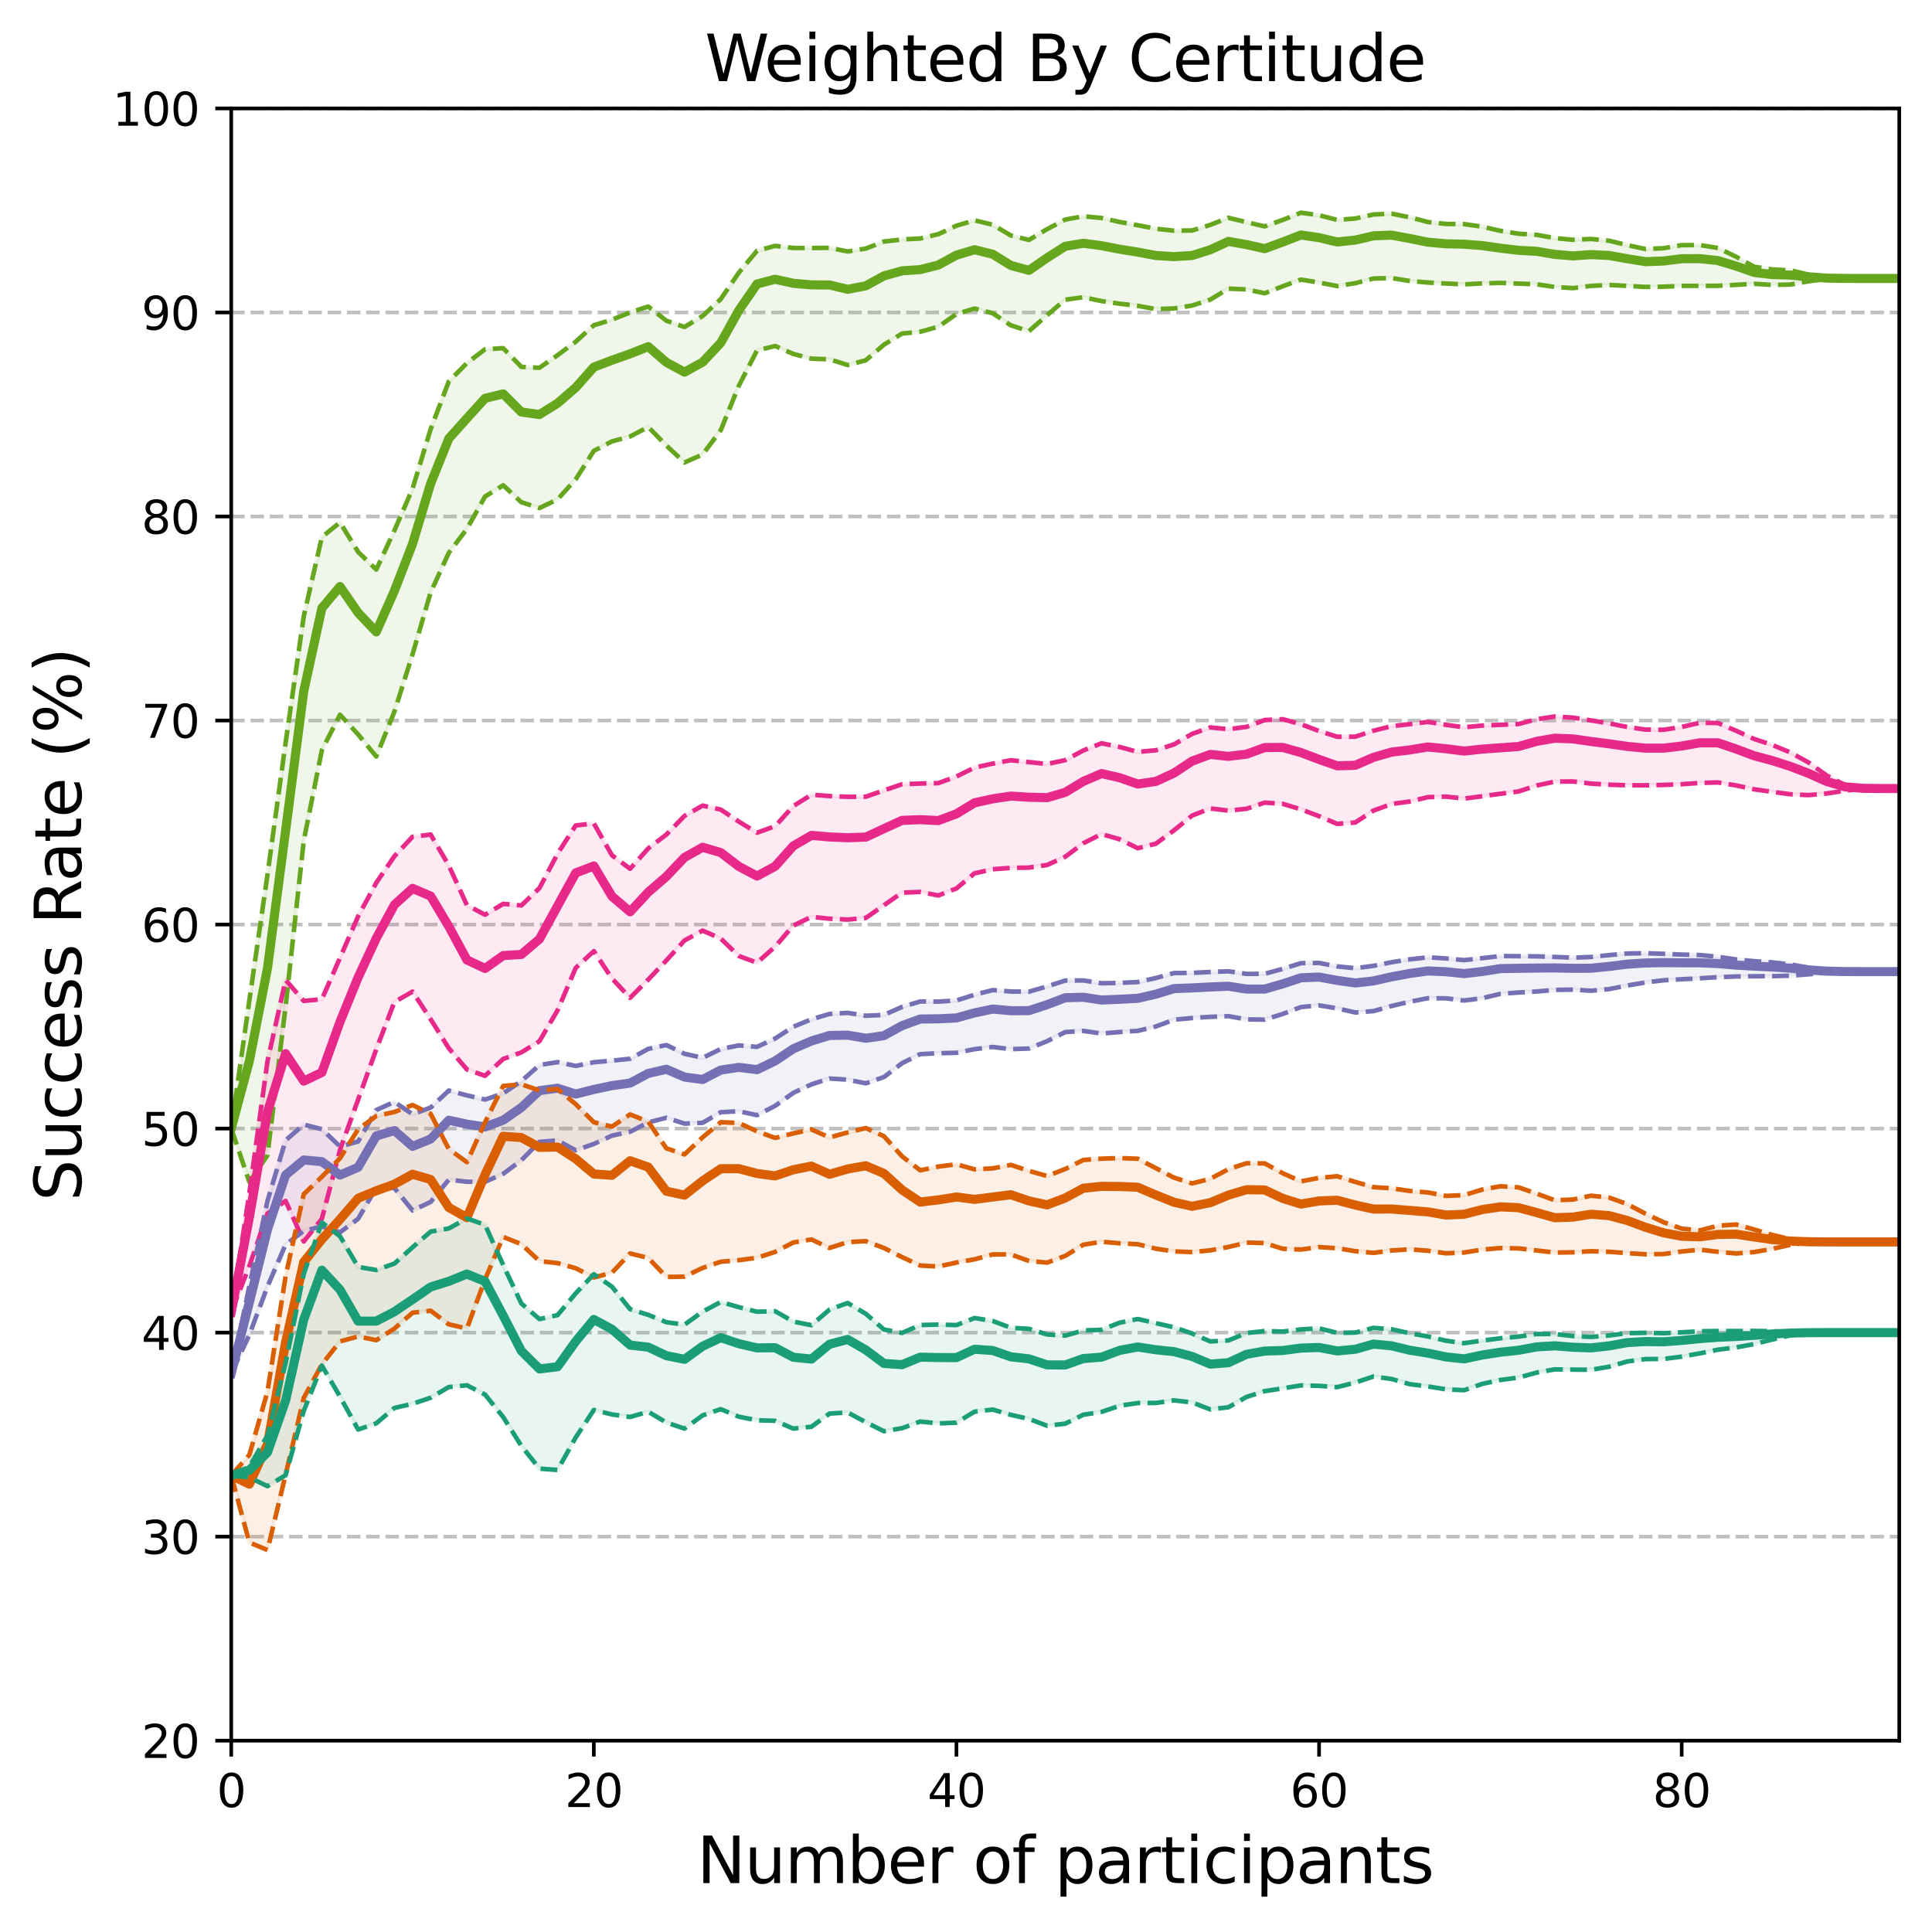<?xml version="1.0" encoding="utf-8" standalone="no"?>
<!DOCTYPE svg PUBLIC "-//W3C//DTD SVG 1.1//EN"
  "http://www.w3.org/Graphics/SVG/1.1/DTD/svg11.dtd">
<svg xmlns:xlink="http://www.w3.org/1999/xlink" width="424.767pt" height="424.105pt" viewBox="0 0 424.767 424.105" xmlns="http://www.w3.org/2000/svg" version="1.1">
 <defs>
  <style type="text/css">*{stroke-linejoin: round; stroke-linecap: butt}</style>
 </defs>
 <g id="figure_1">
  <g id="patch_1">
   <path d="M 0 424.105 
L 424.767 424.105 
L 424.767 0 
L 0 0 
z
" style="fill: #ffffff"/>
  </g>
  <g id="axes_1">
   <g id="patch_2">
    <path d="M 50.837 382.678 
L 417.567 382.678 
L 417.567 23.838 
L 50.837 23.838 
z
" style="fill: #ffffff"/>
   </g>
   <g id="matplotlib.axis_1">
    <g id="xtick_1">
     <g id="line2d_1">
      <defs>
       <path id="m5ad225fa50" d="M 0 0 
L 0 3.5 
" style="stroke: #000000; stroke-width: 0.8"/>
      </defs>
      <g>
       <use xlink:href="#m5ad225fa50" x="50.837" y="382.678" style="stroke: #000000; stroke-width: 0.8"/>
      </g>
     </g>
     <g id="text_1">
      <!-- 0 -->
      <g transform="translate(47.656 397.276) scale(0.1 -0.1)">
       <defs>
        <path id="DejaVuSans-30" d="M 2034 4250 
Q 1547 4250 1301 3770 
Q 1056 3291 1056 2328 
Q 1056 1369 1301 889 
Q 1547 409 2034 409 
Q 2525 409 2770 889 
Q 3016 1369 3016 2328 
Q 3016 3291 2770 3770 
Q 2525 4250 2034 4250 
z
M 2034 4750 
Q 2819 4750 3233 4129 
Q 3647 3509 3647 2328 
Q 3647 1150 3233 529 
Q 2819 -91 2034 -91 
Q 1250 -91 836 529 
Q 422 1150 422 2328 
Q 422 3509 836 4129 
Q 1250 4750 2034 4750 
z
" transform="scale(0.016)"/>
       </defs>
       <use xlink:href="#DejaVuSans-30"/>
      </g>
     </g>
    </g>
    <g id="xtick_2">
     <g id="line2d_2">
      <g>
       <use xlink:href="#m5ad225fa50" x="130.561" y="382.678" style="stroke: #000000; stroke-width: 0.8"/>
      </g>
     </g>
     <g id="text_2">
      <!-- 20 -->
      <g transform="translate(124.198 397.276) scale(0.1 -0.1)">
       <defs>
        <path id="DejaVuSans-32" d="M 1228 531 
L 3431 531 
L 3431 0 
L 469 0 
L 469 531 
Q 828 903 1448 1529 
Q 2069 2156 2228 2338 
Q 2531 2678 2651 2914 
Q 2772 3150 2772 3378 
Q 2772 3750 2511 3984 
Q 2250 4219 1831 4219 
Q 1534 4219 1204 4116 
Q 875 4013 500 3803 
L 500 4441 
Q 881 4594 1212 4672 
Q 1544 4750 1819 4750 
Q 2544 4750 2975 4387 
Q 3406 4025 3406 3419 
Q 3406 3131 3298 2873 
Q 3191 2616 2906 2266 
Q 2828 2175 2409 1742 
Q 1991 1309 1228 531 
z
" transform="scale(0.016)"/>
       </defs>
       <use xlink:href="#DejaVuSans-32"/>
       <use xlink:href="#DejaVuSans-30" x="63.623"/>
      </g>
     </g>
    </g>
    <g id="xtick_3">
     <g id="line2d_3">
      <g>
       <use xlink:href="#m5ad225fa50" x="210.285" y="382.678" style="stroke: #000000; stroke-width: 0.8"/>
      </g>
     </g>
     <g id="text_3">
      <!-- 40 -->
      <g transform="translate(203.922 397.276) scale(0.1 -0.1)">
       <defs>
        <path id="DejaVuSans-34" d="M 2419 4116 
L 825 1625 
L 2419 1625 
L 2419 4116 
z
M 2253 4666 
L 3047 4666 
L 3047 1625 
L 3713 1625 
L 3713 1100 
L 3047 1100 
L 3047 0 
L 2419 0 
L 2419 1100 
L 313 1100 
L 313 1709 
L 2253 4666 
z
" transform="scale(0.016)"/>
       </defs>
       <use xlink:href="#DejaVuSans-34"/>
       <use xlink:href="#DejaVuSans-30" x="63.623"/>
      </g>
     </g>
    </g>
    <g id="xtick_4">
     <g id="line2d_4">
      <g>
       <use xlink:href="#m5ad225fa50" x="290.009" y="382.678" style="stroke: #000000; stroke-width: 0.8"/>
      </g>
     </g>
     <g id="text_4">
      <!-- 60 -->
      <g transform="translate(283.646 397.276) scale(0.1 -0.1)">
       <defs>
        <path id="DejaVuSans-36" d="M 2113 2584 
Q 1688 2584 1439 2293 
Q 1191 2003 1191 1497 
Q 1191 994 1439 701 
Q 1688 409 2113 409 
Q 2538 409 2786 701 
Q 3034 994 3034 1497 
Q 3034 2003 2786 2293 
Q 2538 2584 2113 2584 
z
M 3366 4563 
L 3366 3988 
Q 3128 4100 2886 4159 
Q 2644 4219 2406 4219 
Q 1781 4219 1451 3797 
Q 1122 3375 1075 2522 
Q 1259 2794 1537 2939 
Q 1816 3084 2150 3084 
Q 2853 3084 3261 2657 
Q 3669 2231 3669 1497 
Q 3669 778 3244 343 
Q 2819 -91 2113 -91 
Q 1303 -91 875 529 
Q 447 1150 447 2328 
Q 447 3434 972 4092 
Q 1497 4750 2381 4750 
Q 2619 4750 2861 4703 
Q 3103 4656 3366 4563 
z
" transform="scale(0.016)"/>
       </defs>
       <use xlink:href="#DejaVuSans-36"/>
       <use xlink:href="#DejaVuSans-30" x="63.623"/>
      </g>
     </g>
    </g>
    <g id="xtick_5">
     <g id="line2d_5">
      <g>
       <use xlink:href="#m5ad225fa50" x="369.733" y="382.678" style="stroke: #000000; stroke-width: 0.8"/>
      </g>
     </g>
     <g id="text_5">
      <!-- 80 -->
      <g transform="translate(363.37 397.276) scale(0.1 -0.1)">
       <defs>
        <path id="DejaVuSans-38" d="M 2034 2216 
Q 1584 2216 1326 1975 
Q 1069 1734 1069 1313 
Q 1069 891 1326 650 
Q 1584 409 2034 409 
Q 2484 409 2743 651 
Q 3003 894 3003 1313 
Q 3003 1734 2745 1975 
Q 2488 2216 2034 2216 
z
M 1403 2484 
Q 997 2584 770 2862 
Q 544 3141 544 3541 
Q 544 4100 942 4425 
Q 1341 4750 2034 4750 
Q 2731 4750 3128 4425 
Q 3525 4100 3525 3541 
Q 3525 3141 3298 2862 
Q 3072 2584 2669 2484 
Q 3125 2378 3379 2068 
Q 3634 1759 3634 1313 
Q 3634 634 3220 271 
Q 2806 -91 2034 -91 
Q 1263 -91 848 271 
Q 434 634 434 1313 
Q 434 1759 690 2068 
Q 947 2378 1403 2484 
z
M 1172 3481 
Q 1172 3119 1398 2916 
Q 1625 2713 2034 2713 
Q 2441 2713 2670 2916 
Q 2900 3119 2900 3481 
Q 2900 3844 2670 4047 
Q 2441 4250 2034 4250 
Q 1625 4250 1398 4047 
Q 1172 3844 1172 3481 
z
" transform="scale(0.016)"/>
       </defs>
       <use xlink:href="#DejaVuSans-38"/>
       <use xlink:href="#DejaVuSans-30" x="63.623"/>
      </g>
     </g>
    </g>
    <g id="text_6">
     <!-- Number of participants -->
     <g transform="translate(153.23 413.994) scale(0.14 -0.14)">
      <defs>
       <path id="DejaVuSans-4e" d="M 628 4666 
L 1478 4666 
L 3547 763 
L 3547 4666 
L 4159 4666 
L 4159 0 
L 3309 0 
L 1241 3903 
L 1241 0 
L 628 0 
L 628 4666 
z
" transform="scale(0.016)"/>
       <path id="DejaVuSans-75" d="M 544 1381 
L 544 3500 
L 1119 3500 
L 1119 1403 
Q 1119 906 1312 657 
Q 1506 409 1894 409 
Q 2359 409 2629 706 
Q 2900 1003 2900 1516 
L 2900 3500 
L 3475 3500 
L 3475 0 
L 2900 0 
L 2900 538 
Q 2691 219 2414 64 
Q 2138 -91 1772 -91 
Q 1169 -91 856 284 
Q 544 659 544 1381 
z
M 1991 3584 
L 1991 3584 
z
" transform="scale(0.016)"/>
       <path id="DejaVuSans-6d" d="M 3328 2828 
Q 3544 3216 3844 3400 
Q 4144 3584 4550 3584 
Q 5097 3584 5394 3201 
Q 5691 2819 5691 2113 
L 5691 0 
L 5113 0 
L 5113 2094 
Q 5113 2597 4934 2840 
Q 4756 3084 4391 3084 
Q 3944 3084 3684 2787 
Q 3425 2491 3425 1978 
L 3425 0 
L 2847 0 
L 2847 2094 
Q 2847 2600 2669 2842 
Q 2491 3084 2119 3084 
Q 1678 3084 1418 2786 
Q 1159 2488 1159 1978 
L 1159 0 
L 581 0 
L 581 3500 
L 1159 3500 
L 1159 2956 
Q 1356 3278 1631 3431 
Q 1906 3584 2284 3584 
Q 2666 3584 2933 3390 
Q 3200 3197 3328 2828 
z
" transform="scale(0.016)"/>
       <path id="DejaVuSans-62" d="M 3116 1747 
Q 3116 2381 2855 2742 
Q 2594 3103 2138 3103 
Q 1681 3103 1420 2742 
Q 1159 2381 1159 1747 
Q 1159 1113 1420 752 
Q 1681 391 2138 391 
Q 2594 391 2855 752 
Q 3116 1113 3116 1747 
z
M 1159 2969 
Q 1341 3281 1617 3432 
Q 1894 3584 2278 3584 
Q 2916 3584 3314 3078 
Q 3713 2572 3713 1747 
Q 3713 922 3314 415 
Q 2916 -91 2278 -91 
Q 1894 -91 1617 61 
Q 1341 213 1159 525 
L 1159 0 
L 581 0 
L 581 4863 
L 1159 4863 
L 1159 2969 
z
" transform="scale(0.016)"/>
       <path id="DejaVuSans-65" d="M 3597 1894 
L 3597 1613 
L 953 1613 
Q 991 1019 1311 708 
Q 1631 397 2203 397 
Q 2534 397 2845 478 
Q 3156 559 3463 722 
L 3463 178 
Q 3153 47 2828 -22 
Q 2503 -91 2169 -91 
Q 1331 -91 842 396 
Q 353 884 353 1716 
Q 353 2575 817 3079 
Q 1281 3584 2069 3584 
Q 2775 3584 3186 3129 
Q 3597 2675 3597 1894 
z
M 3022 2063 
Q 3016 2534 2758 2815 
Q 2500 3097 2075 3097 
Q 1594 3097 1305 2825 
Q 1016 2553 972 2059 
L 3022 2063 
z
" transform="scale(0.016)"/>
       <path id="DejaVuSans-72" d="M 2631 2963 
Q 2534 3019 2420 3045 
Q 2306 3072 2169 3072 
Q 1681 3072 1420 2755 
Q 1159 2438 1159 1844 
L 1159 0 
L 581 0 
L 581 3500 
L 1159 3500 
L 1159 2956 
Q 1341 3275 1631 3429 
Q 1922 3584 2338 3584 
Q 2397 3584 2469 3576 
Q 2541 3569 2628 3553 
L 2631 2963 
z
" transform="scale(0.016)"/>
       <path id="DejaVuSans-20" transform="scale(0.016)"/>
       <path id="DejaVuSans-6f" d="M 1959 3097 
Q 1497 3097 1228 2736 
Q 959 2375 959 1747 
Q 959 1119 1226 758 
Q 1494 397 1959 397 
Q 2419 397 2687 759 
Q 2956 1122 2956 1747 
Q 2956 2369 2687 2733 
Q 2419 3097 1959 3097 
z
M 1959 3584 
Q 2709 3584 3137 3096 
Q 3566 2609 3566 1747 
Q 3566 888 3137 398 
Q 2709 -91 1959 -91 
Q 1206 -91 779 398 
Q 353 888 353 1747 
Q 353 2609 779 3096 
Q 1206 3584 1959 3584 
z
" transform="scale(0.016)"/>
       <path id="DejaVuSans-66" d="M 2375 4863 
L 2375 4384 
L 1825 4384 
Q 1516 4384 1395 4259 
Q 1275 4134 1275 3809 
L 1275 3500 
L 2222 3500 
L 2222 3053 
L 1275 3053 
L 1275 0 
L 697 0 
L 697 3053 
L 147 3053 
L 147 3500 
L 697 3500 
L 697 3744 
Q 697 4328 969 4595 
Q 1241 4863 1831 4863 
L 2375 4863 
z
" transform="scale(0.016)"/>
       <path id="DejaVuSans-70" d="M 1159 525 
L 1159 -1331 
L 581 -1331 
L 581 3500 
L 1159 3500 
L 1159 2969 
Q 1341 3281 1617 3432 
Q 1894 3584 2278 3584 
Q 2916 3584 3314 3078 
Q 3713 2572 3713 1747 
Q 3713 922 3314 415 
Q 2916 -91 2278 -91 
Q 1894 -91 1617 61 
Q 1341 213 1159 525 
z
M 3116 1747 
Q 3116 2381 2855 2742 
Q 2594 3103 2138 3103 
Q 1681 3103 1420 2742 
Q 1159 2381 1159 1747 
Q 1159 1113 1420 752 
Q 1681 391 2138 391 
Q 2594 391 2855 752 
Q 3116 1113 3116 1747 
z
" transform="scale(0.016)"/>
       <path id="DejaVuSans-61" d="M 2194 1759 
Q 1497 1759 1228 1600 
Q 959 1441 959 1056 
Q 959 750 1161 570 
Q 1363 391 1709 391 
Q 2188 391 2477 730 
Q 2766 1069 2766 1631 
L 2766 1759 
L 2194 1759 
z
M 3341 1997 
L 3341 0 
L 2766 0 
L 2766 531 
Q 2569 213 2275 61 
Q 1981 -91 1556 -91 
Q 1019 -91 701 211 
Q 384 513 384 1019 
Q 384 1609 779 1909 
Q 1175 2209 1959 2209 
L 2766 2209 
L 2766 2266 
Q 2766 2663 2505 2880 
Q 2244 3097 1772 3097 
Q 1472 3097 1187 3025 
Q 903 2953 641 2809 
L 641 3341 
Q 956 3463 1253 3523 
Q 1550 3584 1831 3584 
Q 2591 3584 2966 3190 
Q 3341 2797 3341 1997 
z
" transform="scale(0.016)"/>
       <path id="DejaVuSans-74" d="M 1172 4494 
L 1172 3500 
L 2356 3500 
L 2356 3053 
L 1172 3053 
L 1172 1153 
Q 1172 725 1289 603 
Q 1406 481 1766 481 
L 2356 481 
L 2356 0 
L 1766 0 
Q 1100 0 847 248 
Q 594 497 594 1153 
L 594 3053 
L 172 3053 
L 172 3500 
L 594 3500 
L 594 4494 
L 1172 4494 
z
" transform="scale(0.016)"/>
       <path id="DejaVuSans-69" d="M 603 3500 
L 1178 3500 
L 1178 0 
L 603 0 
L 603 3500 
z
M 603 4863 
L 1178 4863 
L 1178 4134 
L 603 4134 
L 603 4863 
z
" transform="scale(0.016)"/>
       <path id="DejaVuSans-63" d="M 3122 3366 
L 3122 2828 
Q 2878 2963 2633 3030 
Q 2388 3097 2138 3097 
Q 1578 3097 1268 2742 
Q 959 2388 959 1747 
Q 959 1106 1268 751 
Q 1578 397 2138 397 
Q 2388 397 2633 464 
Q 2878 531 3122 666 
L 3122 134 
Q 2881 22 2623 -34 
Q 2366 -91 2075 -91 
Q 1284 -91 818 406 
Q 353 903 353 1747 
Q 353 2603 823 3093 
Q 1294 3584 2113 3584 
Q 2378 3584 2631 3529 
Q 2884 3475 3122 3366 
z
" transform="scale(0.016)"/>
       <path id="DejaVuSans-6e" d="M 3513 2113 
L 3513 0 
L 2938 0 
L 2938 2094 
Q 2938 2591 2744 2837 
Q 2550 3084 2163 3084 
Q 1697 3084 1428 2787 
Q 1159 2491 1159 1978 
L 1159 0 
L 581 0 
L 581 3500 
L 1159 3500 
L 1159 2956 
Q 1366 3272 1645 3428 
Q 1925 3584 2291 3584 
Q 2894 3584 3203 3211 
Q 3513 2838 3513 2113 
z
" transform="scale(0.016)"/>
       <path id="DejaVuSans-73" d="M 2834 3397 
L 2834 2853 
Q 2591 2978 2328 3040 
Q 2066 3103 1784 3103 
Q 1356 3103 1142 2972 
Q 928 2841 928 2578 
Q 928 2378 1081 2264 
Q 1234 2150 1697 2047 
L 1894 2003 
Q 2506 1872 2764 1633 
Q 3022 1394 3022 966 
Q 3022 478 2636 193 
Q 2250 -91 1575 -91 
Q 1294 -91 989 -36 
Q 684 19 347 128 
L 347 722 
Q 666 556 975 473 
Q 1284 391 1588 391 
Q 1994 391 2212 530 
Q 2431 669 2431 922 
Q 2431 1156 2273 1281 
Q 2116 1406 1581 1522 
L 1381 1569 
Q 847 1681 609 1914 
Q 372 2147 372 2553 
Q 372 3047 722 3315 
Q 1072 3584 1716 3584 
Q 2034 3584 2315 3537 
Q 2597 3491 2834 3397 
z
" transform="scale(0.016)"/>
      </defs>
      <use xlink:href="#DejaVuSans-4e"/>
      <use xlink:href="#DejaVuSans-75" x="74.805"/>
      <use xlink:href="#DejaVuSans-6d" x="138.184"/>
      <use xlink:href="#DejaVuSans-62" x="235.596"/>
      <use xlink:href="#DejaVuSans-65" x="299.072"/>
      <use xlink:href="#DejaVuSans-72" x="360.596"/>
      <use xlink:href="#DejaVuSans-20" x="401.709"/>
      <use xlink:href="#DejaVuSans-6f" x="433.496"/>
      <use xlink:href="#DejaVuSans-66" x="494.678"/>
      <use xlink:href="#DejaVuSans-20" x="529.883"/>
      <use xlink:href="#DejaVuSans-70" x="561.67"/>
      <use xlink:href="#DejaVuSans-61" x="625.146"/>
      <use xlink:href="#DejaVuSans-72" x="686.426"/>
      <use xlink:href="#DejaVuSans-74" x="727.539"/>
      <use xlink:href="#DejaVuSans-69" x="766.748"/>
      <use xlink:href="#DejaVuSans-63" x="794.531"/>
      <use xlink:href="#DejaVuSans-69" x="849.512"/>
      <use xlink:href="#DejaVuSans-70" x="877.295"/>
      <use xlink:href="#DejaVuSans-61" x="940.771"/>
      <use xlink:href="#DejaVuSans-6e" x="1002.051"/>
      <use xlink:href="#DejaVuSans-74" x="1065.43"/>
      <use xlink:href="#DejaVuSans-73" x="1104.639"/>
     </g>
    </g>
   </g>
   <g id="matplotlib.axis_2">
    <g id="ytick_1">
     <g id="line2d_6">
      <path d="M 50.837 382.678 
L 417.567 382.678 
" clip-path="url(#pb51fbf177a)" style="fill: none; stroke-dasharray: 2.96,1.28; stroke-dashoffset: 0; stroke: #c0c0c0; stroke-width: 0.8"/>
     </g>
     <g id="line2d_7">
      <defs>
       <path id="mb6203565bb" d="M 0 0 
L -3.5 0 
" style="stroke: #000000; stroke-width: 0.8"/>
      </defs>
      <g>
       <use xlink:href="#mb6203565bb" x="50.837" y="382.678" style="stroke: #000000; stroke-width: 0.8"/>
      </g>
     </g>
     <g id="text_7">
      <!-- 20 -->
      <g transform="translate(31.112 386.477) scale(0.1 -0.1)">
       <use xlink:href="#DejaVuSans-32"/>
       <use xlink:href="#DejaVuSans-30" x="63.623"/>
      </g>
     </g>
    </g>
    <g id="ytick_2">
     <g id="line2d_8">
      <path d="M 50.837 337.823 
L 417.567 337.823 
" clip-path="url(#pb51fbf177a)" style="fill: none; stroke-dasharray: 2.96,1.28; stroke-dashoffset: 0; stroke: #c0c0c0; stroke-width: 0.8"/>
     </g>
     <g id="line2d_9">
      <g>
       <use xlink:href="#mb6203565bb" x="50.837" y="337.823" style="stroke: #000000; stroke-width: 0.8"/>
      </g>
     </g>
     <g id="text_8">
      <!-- 30 -->
      <g transform="translate(31.112 341.622) scale(0.1 -0.1)">
       <defs>
        <path id="DejaVuSans-33" d="M 2597 2516 
Q 3050 2419 3304 2112 
Q 3559 1806 3559 1356 
Q 3559 666 3084 287 
Q 2609 -91 1734 -91 
Q 1441 -91 1130 -33 
Q 819 25 488 141 
L 488 750 
Q 750 597 1062 519 
Q 1375 441 1716 441 
Q 2309 441 2620 675 
Q 2931 909 2931 1356 
Q 2931 1769 2642 2001 
Q 2353 2234 1838 2234 
L 1294 2234 
L 1294 2753 
L 1863 2753 
Q 2328 2753 2575 2939 
Q 2822 3125 2822 3475 
Q 2822 3834 2567 4026 
Q 2313 4219 1838 4219 
Q 1578 4219 1281 4162 
Q 984 4106 628 3988 
L 628 4550 
Q 988 4650 1302 4700 
Q 1616 4750 1894 4750 
Q 2613 4750 3031 4423 
Q 3450 4097 3450 3541 
Q 3450 3153 3228 2886 
Q 3006 2619 2597 2516 
z
" transform="scale(0.016)"/>
       </defs>
       <use xlink:href="#DejaVuSans-33"/>
       <use xlink:href="#DejaVuSans-30" x="63.623"/>
      </g>
     </g>
    </g>
    <g id="ytick_3">
     <g id="line2d_10">
      <path d="M 50.837 292.968 
L 417.567 292.968 
" clip-path="url(#pb51fbf177a)" style="fill: none; stroke-dasharray: 2.96,1.28; stroke-dashoffset: 0; stroke: #c0c0c0; stroke-width: 0.8"/>
     </g>
     <g id="line2d_11">
      <g>
       <use xlink:href="#mb6203565bb" x="50.837" y="292.968" style="stroke: #000000; stroke-width: 0.8"/>
      </g>
     </g>
     <g id="text_9">
      <!-- 40 -->
      <g transform="translate(31.112 296.767) scale(0.1 -0.1)">
       <use xlink:href="#DejaVuSans-34"/>
       <use xlink:href="#DejaVuSans-30" x="63.623"/>
      </g>
     </g>
    </g>
    <g id="ytick_4">
     <g id="line2d_12">
      <path d="M 50.837 248.113 
L 417.567 248.113 
" clip-path="url(#pb51fbf177a)" style="fill: none; stroke-dasharray: 2.96,1.28; stroke-dashoffset: 0; stroke: #c0c0c0; stroke-width: 0.8"/>
     </g>
     <g id="line2d_13">
      <g>
       <use xlink:href="#mb6203565bb" x="50.837" y="248.113" style="stroke: #000000; stroke-width: 0.8"/>
      </g>
     </g>
     <g id="text_10">
      <!-- 50 -->
      <g transform="translate(31.112 251.912) scale(0.1 -0.1)">
       <defs>
        <path id="DejaVuSans-35" d="M 691 4666 
L 3169 4666 
L 3169 4134 
L 1269 4134 
L 1269 2991 
Q 1406 3038 1543 3061 
Q 1681 3084 1819 3084 
Q 2600 3084 3056 2656 
Q 3513 2228 3513 1497 
Q 3513 744 3044 326 
Q 2575 -91 1722 -91 
Q 1428 -91 1123 -41 
Q 819 9 494 109 
L 494 744 
Q 775 591 1075 516 
Q 1375 441 1709 441 
Q 2250 441 2565 725 
Q 2881 1009 2881 1497 
Q 2881 1984 2565 2268 
Q 2250 2553 1709 2553 
Q 1456 2553 1204 2497 
Q 953 2441 691 2322 
L 691 4666 
z
" transform="scale(0.016)"/>
       </defs>
       <use xlink:href="#DejaVuSans-35"/>
       <use xlink:href="#DejaVuSans-30" x="63.623"/>
      </g>
     </g>
    </g>
    <g id="ytick_5">
     <g id="line2d_14">
      <path d="M 50.837 203.258 
L 417.567 203.258 
" clip-path="url(#pb51fbf177a)" style="fill: none; stroke-dasharray: 2.96,1.28; stroke-dashoffset: 0; stroke: #c0c0c0; stroke-width: 0.8"/>
     </g>
     <g id="line2d_15">
      <g>
       <use xlink:href="#mb6203565bb" x="50.837" y="203.258" style="stroke: #000000; stroke-width: 0.8"/>
      </g>
     </g>
     <g id="text_11">
      <!-- 60 -->
      <g transform="translate(31.112 207.057) scale(0.1 -0.1)">
       <use xlink:href="#DejaVuSans-36"/>
       <use xlink:href="#DejaVuSans-30" x="63.623"/>
      </g>
     </g>
    </g>
    <g id="ytick_6">
     <g id="line2d_16">
      <path d="M 50.837 158.403 
L 417.567 158.403 
" clip-path="url(#pb51fbf177a)" style="fill: none; stroke-dasharray: 2.96,1.28; stroke-dashoffset: 0; stroke: #c0c0c0; stroke-width: 0.8"/>
     </g>
     <g id="line2d_17">
      <g>
       <use xlink:href="#mb6203565bb" x="50.837" y="158.403" style="stroke: #000000; stroke-width: 0.8"/>
      </g>
     </g>
     <g id="text_12">
      <!-- 70 -->
      <g transform="translate(31.112 162.202) scale(0.1 -0.1)">
       <defs>
        <path id="DejaVuSans-37" d="M 525 4666 
L 3525 4666 
L 3525 4397 
L 1831 0 
L 1172 0 
L 2766 4134 
L 525 4134 
L 525 4666 
z
" transform="scale(0.016)"/>
       </defs>
       <use xlink:href="#DejaVuSans-37"/>
       <use xlink:href="#DejaVuSans-30" x="63.623"/>
      </g>
     </g>
    </g>
    <g id="ytick_7">
     <g id="line2d_18">
      <path d="M 50.837 113.548 
L 417.567 113.548 
" clip-path="url(#pb51fbf177a)" style="fill: none; stroke-dasharray: 2.96,1.28; stroke-dashoffset: 0; stroke: #c0c0c0; stroke-width: 0.8"/>
     </g>
     <g id="line2d_19">
      <g>
       <use xlink:href="#mb6203565bb" x="50.837" y="113.548" style="stroke: #000000; stroke-width: 0.8"/>
      </g>
     </g>
     <g id="text_13">
      <!-- 80 -->
      <g transform="translate(31.112 117.347) scale(0.1 -0.1)">
       <use xlink:href="#DejaVuSans-38"/>
       <use xlink:href="#DejaVuSans-30" x="63.623"/>
      </g>
     </g>
    </g>
    <g id="ytick_8">
     <g id="line2d_20">
      <path d="M 50.837 68.693 
L 417.567 68.693 
" clip-path="url(#pb51fbf177a)" style="fill: none; stroke-dasharray: 2.96,1.28; stroke-dashoffset: 0; stroke: #c0c0c0; stroke-width: 0.8"/>
     </g>
     <g id="line2d_21">
      <g>
       <use xlink:href="#mb6203565bb" x="50.837" y="68.693" style="stroke: #000000; stroke-width: 0.8"/>
      </g>
     </g>
     <g id="text_14">
      <!-- 90 -->
      <g transform="translate(31.112 72.492) scale(0.1 -0.1)">
       <defs>
        <path id="DejaVuSans-39" d="M 703 97 
L 703 672 
Q 941 559 1184 500 
Q 1428 441 1663 441 
Q 2288 441 2617 861 
Q 2947 1281 2994 2138 
Q 2813 1869 2534 1725 
Q 2256 1581 1919 1581 
Q 1219 1581 811 2004 
Q 403 2428 403 3163 
Q 403 3881 828 4315 
Q 1253 4750 1959 4750 
Q 2769 4750 3195 4129 
Q 3622 3509 3622 2328 
Q 3622 1225 3098 567 
Q 2575 -91 1691 -91 
Q 1453 -91 1209 -44 
Q 966 3 703 97 
z
M 1959 2075 
Q 2384 2075 2632 2365 
Q 2881 2656 2881 3163 
Q 2881 3666 2632 3958 
Q 2384 4250 1959 4250 
Q 1534 4250 1286 3958 
Q 1038 3666 1038 3163 
Q 1038 2656 1286 2365 
Q 1534 2075 1959 2075 
z
" transform="scale(0.016)"/>
       </defs>
       <use xlink:href="#DejaVuSans-39"/>
       <use xlink:href="#DejaVuSans-30" x="63.623"/>
      </g>
     </g>
    </g>
    <g id="ytick_9">
     <g id="line2d_22">
      <path d="M 50.837 23.838 
L 417.567 23.838 
" clip-path="url(#pb51fbf177a)" style="fill: none; stroke-dasharray: 2.96,1.28; stroke-dashoffset: 0; stroke: #c0c0c0; stroke-width: 0.8"/>
     </g>
     <g id="line2d_23">
      <g>
       <use xlink:href="#mb6203565bb" x="50.837" y="23.838" style="stroke: #000000; stroke-width: 0.8"/>
      </g>
     </g>
     <g id="text_15">
      <!-- 100 -->
      <g transform="translate(24.749 27.637) scale(0.1 -0.1)">
       <defs>
        <path id="DejaVuSans-31" d="M 794 531 
L 1825 531 
L 1825 4091 
L 703 3866 
L 703 4441 
L 1819 4666 
L 2450 4666 
L 2450 531 
L 3481 531 
L 3481 0 
L 794 0 
L 794 531 
z
" transform="scale(0.016)"/>
       </defs>
       <use xlink:href="#DejaVuSans-31"/>
       <use xlink:href="#DejaVuSans-30" x="63.623"/>
       <use xlink:href="#DejaVuSans-30" x="127.246"/>
      </g>
     </g>
    </g>
    <g id="text_16">
     <!-- Success Rate (%) -->
     <g transform="translate(17.838 264.046) rotate(-90) scale(0.14 -0.14)">
      <defs>
       <path id="DejaVuSans-53" d="M 3425 4513 
L 3425 3897 
Q 3066 4069 2747 4153 
Q 2428 4238 2131 4238 
Q 1616 4238 1336 4038 
Q 1056 3838 1056 3469 
Q 1056 3159 1242 3001 
Q 1428 2844 1947 2747 
L 2328 2669 
Q 3034 2534 3370 2195 
Q 3706 1856 3706 1288 
Q 3706 609 3251 259 
Q 2797 -91 1919 -91 
Q 1588 -91 1214 -16 
Q 841 59 441 206 
L 441 856 
Q 825 641 1194 531 
Q 1563 422 1919 422 
Q 2459 422 2753 634 
Q 3047 847 3047 1241 
Q 3047 1584 2836 1778 
Q 2625 1972 2144 2069 
L 1759 2144 
Q 1053 2284 737 2584 
Q 422 2884 422 3419 
Q 422 4038 858 4394 
Q 1294 4750 2059 4750 
Q 2388 4750 2728 4690 
Q 3069 4631 3425 4513 
z
" transform="scale(0.016)"/>
       <path id="DejaVuSans-52" d="M 2841 2188 
Q 3044 2119 3236 1894 
Q 3428 1669 3622 1275 
L 4263 0 
L 3584 0 
L 2988 1197 
Q 2756 1666 2539 1819 
Q 2322 1972 1947 1972 
L 1259 1972 
L 1259 0 
L 628 0 
L 628 4666 
L 2053 4666 
Q 2853 4666 3247 4331 
Q 3641 3997 3641 3322 
Q 3641 2881 3436 2590 
Q 3231 2300 2841 2188 
z
M 1259 4147 
L 1259 2491 
L 2053 2491 
Q 2509 2491 2742 2702 
Q 2975 2913 2975 3322 
Q 2975 3731 2742 3939 
Q 2509 4147 2053 4147 
L 1259 4147 
z
" transform="scale(0.016)"/>
       <path id="DejaVuSans-28" d="M 1984 4856 
Q 1566 4138 1362 3434 
Q 1159 2731 1159 2009 
Q 1159 1288 1364 580 
Q 1569 -128 1984 -844 
L 1484 -844 
Q 1016 -109 783 600 
Q 550 1309 550 2009 
Q 550 2706 781 3412 
Q 1013 4119 1484 4856 
L 1984 4856 
z
" transform="scale(0.016)"/>
       <path id="DejaVuSans-25" d="M 4653 2053 
Q 4381 2053 4226 1822 
Q 4072 1591 4072 1178 
Q 4072 772 4226 539 
Q 4381 306 4653 306 
Q 4919 306 5073 539 
Q 5228 772 5228 1178 
Q 5228 1588 5073 1820 
Q 4919 2053 4653 2053 
z
M 4653 2450 
Q 5147 2450 5437 2106 
Q 5728 1763 5728 1178 
Q 5728 594 5436 251 
Q 5144 -91 4653 -91 
Q 4153 -91 3862 251 
Q 3572 594 3572 1178 
Q 3572 1766 3864 2108 
Q 4156 2450 4653 2450 
z
M 1428 4353 
Q 1159 4353 1004 4120 
Q 850 3888 850 3481 
Q 850 3069 1003 2837 
Q 1156 2606 1428 2606 
Q 1700 2606 1854 2837 
Q 2009 3069 2009 3481 
Q 2009 3884 1853 4118 
Q 1697 4353 1428 4353 
z
M 4250 4750 
L 4750 4750 
L 1831 -91 
L 1331 -91 
L 4250 4750 
z
M 1428 4750 
Q 1922 4750 2215 4408 
Q 2509 4066 2509 3481 
Q 2509 2891 2217 2550 
Q 1925 2209 1428 2209 
Q 931 2209 642 2551 
Q 353 2894 353 3481 
Q 353 4063 643 4406 
Q 934 4750 1428 4750 
z
" transform="scale(0.016)"/>
       <path id="DejaVuSans-29" d="M 513 4856 
L 1013 4856 
Q 1481 4119 1714 3412 
Q 1947 2706 1947 2009 
Q 1947 1309 1714 600 
Q 1481 -109 1013 -844 
L 513 -844 
Q 928 -128 1133 580 
Q 1338 1288 1338 2009 
Q 1338 2731 1133 3434 
Q 928 4138 513 4856 
z
" transform="scale(0.016)"/>
      </defs>
      <use xlink:href="#DejaVuSans-53"/>
      <use xlink:href="#DejaVuSans-75" x="63.477"/>
      <use xlink:href="#DejaVuSans-63" x="126.855"/>
      <use xlink:href="#DejaVuSans-63" x="181.836"/>
      <use xlink:href="#DejaVuSans-65" x="236.816"/>
      <use xlink:href="#DejaVuSans-73" x="298.34"/>
      <use xlink:href="#DejaVuSans-73" x="350.439"/>
      <use xlink:href="#DejaVuSans-20" x="402.539"/>
      <use xlink:href="#DejaVuSans-52" x="434.326"/>
      <use xlink:href="#DejaVuSans-61" x="501.559"/>
      <use xlink:href="#DejaVuSans-74" x="562.838"/>
      <use xlink:href="#DejaVuSans-65" x="602.047"/>
      <use xlink:href="#DejaVuSans-20" x="663.57"/>
      <use xlink:href="#DejaVuSans-28" x="695.357"/>
      <use xlink:href="#DejaVuSans-25" x="734.371"/>
      <use xlink:href="#DejaVuSans-29" x="829.391"/>
     </g>
    </g>
   </g>
   <g id="PolyCollection_1">
    <defs>
     <path id="m3688328962" d="M 50.837 -175.993 
L 50.837 -175.993 
L 54.823 -204.161 
L 58.809 -231.798 
L 62.795 -260.807 
L 66.782 -288.605 
L 70.768 -306.032 
L 74.754 -309.254 
L 78.74 -302.757 
L 82.726 -298.886 
L 86.713 -307.482 
L 90.699 -316.665 
L 94.685 -329.763 
L 98.671 -340.246 
L 102.657 -344.288 
L 106.644 -347.32 
L 110.63 -347.56 
L 114.616 -343.45 
L 118.602 -343.252 
L 122.588 -346.02 
L 126.575 -348.984 
L 130.561 -352.604 
L 134.547 -353.822 
L 138.533 -355.415 
L 142.519 -356.721 
L 146.506 -353.604 
L 150.492 -352.219 
L 154.478 -354.629 
L 158.464 -358.35 
L 162.45 -364.173 
L 166.437 -368.972 
L 170.423 -370.051 
L 174.409 -369.593 
L 178.395 -369.585 
L 182.381 -369.62 
L 186.368 -368.824 
L 190.354 -369.458 
L 194.34 -371.003 
L 198.326 -371.462 
L 202.312 -371.669 
L 206.299 -372.623 
L 210.285 -374.489 
L 214.271 -375.659 
L 218.257 -374.702 
L 222.243 -372.335 
L 226.229 -371.354 
L 230.216 -373.723 
L 234.202 -375.829 
L 238.188 -376.562 
L 242.174 -376.185 
L 246.16 -375.306 
L 250.147 -374.586 
L 254.133 -373.822 
L 258.119 -373.379 
L 262.105 -373.439 
L 266.091 -374.667 
L 270.078 -376.226 
L 274.064 -375.26 
L 278.05 -374.334 
L 282.036 -375.767 
L 286.022 -377.346 
L 290.009 -376.785 
L 293.995 -375.758 
L 297.981 -376.063 
L 301.967 -376.952 
L 305.953 -377.126 
L 309.94 -376.337 
L 313.926 -375.298 
L 317.912 -374.875 
L 321.898 -374.837 
L 325.884 -374.275 
L 329.871 -373.36 
L 333.857 -372.727 
L 337.843 -372.483 
L 341.829 -371.76 
L 345.815 -371.389 
L 349.802 -371.571 
L 353.788 -371.174 
L 357.774 -370.216 
L 361.76 -369.356 
L 365.746 -369.541 
L 369.733 -370.211 
L 373.719 -370.228 
L 377.705 -369.593 
L 381.691 -367.662 
L 385.677 -365.455 
L 389.664 -364.873 
L 393.65 -364.666 
L 397.636 -363.739 
L 401.622 -363.061 
L 405.608 -362.902 
L 409.594 -362.889 
L 413.581 -362.888 
L 417.567 -362.888 
L 417.567 -362.888 
L 417.567 -362.888 
L 413.581 -362.888 
L 409.594 -362.888 
L 405.608 -362.879 
L 401.622 -362.764 
L 397.636 -362.264 
L 393.65 -361.55 
L 389.664 -361.468 
L 385.677 -361.708 
L 381.691 -361.489 
L 377.705 -361.27 
L 373.719 -361.264 
L 369.733 -361.261 
L 365.746 -361.079 
L 361.76 -361.023 
L 357.774 -361.249 
L 353.788 -361.461 
L 349.802 -361.25 
L 345.815 -360.76 
L 341.829 -361.015 
L 337.843 -361.606 
L 333.857 -361.756 
L 329.871 -361.918 
L 325.884 -361.798 
L 321.898 -361.584 
L 317.912 -361.777 
L 313.926 -361.995 
L 309.94 -362.332 
L 305.953 -362.976 
L 301.967 -362.865 
L 297.981 -361.853 
L 293.995 -361.214 
L 290.009 -361.996 
L 286.022 -362.635 
L 282.036 -361.173 
L 278.05 -359.634 
L 274.064 -360.474 
L 270.078 -360.658 
L 266.091 -358.232 
L 262.105 -356.935 
L 258.119 -356.294 
L 254.133 -356.148 
L 250.147 -356.868 
L 246.16 -357.341 
L 242.174 -357.912 
L 238.188 -358.758 
L 234.202 -358.217 
L 230.216 -354.82 
L 226.229 -351.298 
L 222.243 -352.579 
L 218.257 -355.245 
L 214.271 -356.282 
L 210.285 -355.065 
L 206.299 -352.276 
L 202.312 -351.166 
L 198.326 -350.774 
L 194.34 -348.328 
L 190.354 -344.897 
L 186.368 -343.854 
L 182.381 -345.108 
L 178.395 -345.254 
L 174.409 -346.292 
L 170.423 -348.033 
L 166.437 -347.061 
L 162.45 -339.328 
L 158.464 -329.514 
L 154.478 -324.192 
L 150.492 -322.432 
L 146.506 -326.149 
L 142.519 -330.239 
L 138.533 -328.143 
L 134.547 -327.064 
L 130.561 -324.989 
L 126.575 -318.726 
L 122.588 -314.321 
L 118.602 -312.407 
L 114.616 -313.693 
L 110.63 -317.418 
L 106.644 -314.942 
L 102.657 -307.844 
L 98.671 -302.564 
L 94.685 -293.876 
L 90.699 -280.246 
L 86.713 -267.651 
L 82.726 -257.785 
L 78.74 -262.633 
L 74.754 -266.976 
L 70.768 -259.201 
L 66.782 -239.258 
L 62.795 -202.875 
L 58.809 -170.125 
L 54.823 -164.255 
L 50.837 -175.993 
z
" style="stroke: #66a61e; stroke-opacity: 0.1"/>
    </defs>
    <g clip-path="url(#pb51fbf177a)">
     <use xlink:href="#m3688328962" x="0" y="424.105" style="fill: #66a61e; fill-opacity: 0.1; stroke: #66a61e; stroke-opacity: 0.1"/>
    </g>
   </g>
   <g id="PolyCollection_2">
    <defs>
     <path id="mc0dbcacfa3" d="M 50.837 -135.623 
L 50.837 -135.623 
L 54.823 -161.819 
L 58.809 -190.8 
L 62.795 -208.658 
L 66.782 -204.055 
L 70.768 -204.425 
L 74.754 -213.532 
L 78.74 -222.668 
L 82.726 -230.027 
L 86.713 -235.872 
L 90.699 -240.151 
L 94.685 -240.632 
L 98.671 -233.825 
L 102.657 -225.108 
L 106.644 -223 
L 110.63 -225.394 
L 114.616 -225.04 
L 118.602 -228.859 
L 122.588 -236.415 
L 126.575 -242.631 
L 130.561 -243.081 
L 134.547 -236.067 
L 138.533 -233.108 
L 142.519 -237.572 
L 146.506 -240.628 
L 150.492 -244.728 
L 154.478 -246.994 
L 158.464 -246.119 
L 162.45 -243.465 
L 166.437 -241.033 
L 170.423 -242.474 
L 174.409 -246.884 
L 178.395 -249.392 
L 182.381 -249.091 
L 186.368 -248.932 
L 190.354 -248.954 
L 194.34 -250.334 
L 198.326 -251.691 
L 202.312 -251.848 
L 206.299 -251.935 
L 210.285 -253.402 
L 214.271 -255.36 
L 218.257 -256.222 
L 222.243 -256.972 
L 226.229 -256.564 
L 230.216 -256.139 
L 234.202 -256.994 
L 238.188 -259.115 
L 242.174 -260.697 
L 246.16 -259.891 
L 250.147 -258.795 
L 254.133 -259.162 
L 258.119 -260.451 
L 262.105 -262.769 
L 266.091 -264.185 
L 270.078 -263.791 
L 274.064 -264.305 
L 278.05 -265.807 
L 282.036 -265.986 
L 286.022 -264.894 
L 290.009 -263.391 
L 293.995 -262.133 
L 297.981 -262.148 
L 301.967 -263.459 
L 305.953 -264.457 
L 309.94 -264.903 
L 313.926 -265.397 
L 317.912 -264.756 
L 321.898 -264.211 
L 325.884 -264.596 
L 329.871 -264.753 
L 333.857 -264.931 
L 337.843 -265.978 
L 341.829 -266.589 
L 345.815 -266.34 
L 349.802 -265.722 
L 353.788 -265.074 
L 357.774 -264.275 
L 361.76 -263.709 
L 365.746 -263.665 
L 369.733 -264.287 
L 373.719 -265.208 
L 377.705 -265.152 
L 381.691 -263.457 
L 385.677 -261.634 
L 389.664 -260.323 
L 393.65 -258.666 
L 397.636 -256.47 
L 401.622 -253.61 
L 405.608 -251.544 
L 409.594 -250.862 
L 413.581 -250.758 
L 417.567 -250.751 
L 417.567 -250.751 
L 417.567 -250.751 
L 413.581 -250.744 
L 409.594 -250.659 
L 405.608 -250.281 
L 401.622 -249.654 
L 397.636 -249.299 
L 393.65 -249.487 
L 389.664 -250.017 
L 385.677 -250.575 
L 381.691 -251.426 
L 377.705 -252.088 
L 373.719 -251.979 
L 369.733 -251.697 
L 365.746 -251.539 
L 361.76 -251.453 
L 357.774 -251.47 
L 353.788 -251.588 
L 349.802 -251.832 
L 345.815 -252.304 
L 341.829 -252.264 
L 337.843 -251.413 
L 333.857 -250.097 
L 329.871 -249.598 
L 325.884 -249.054 
L 321.898 -248.534 
L 317.912 -248.967 
L 313.926 -248.855 
L 309.94 -247.885 
L 305.953 -247.358 
L 301.967 -245.897 
L 297.981 -243.286 
L 293.995 -242.968 
L 290.009 -244.666 
L 286.022 -246.175 
L 282.036 -247.376 
L 278.05 -247.652 
L 274.064 -246.295 
L 270.078 -245.888 
L 266.091 -246.363 
L 262.105 -244.808 
L 258.119 -241.562 
L 254.133 -238.623 
L 250.147 -237.621 
L 246.16 -239.59 
L 242.174 -240.737 
L 238.188 -238.724 
L 234.202 -235.745 
L 230.216 -233.938 
L 226.229 -233.367 
L 222.243 -233.31 
L 218.257 -233 
L 214.271 -232.116 
L 210.285 -228.786 
L 206.299 -227.232 
L 202.312 -228.017 
L 198.326 -227.857 
L 194.34 -225.096 
L 190.354 -222.299 
L 186.368 -221.935 
L 182.381 -222.127 
L 178.395 -222.539 
L 174.409 -220.617 
L 170.423 -215.99 
L 166.437 -212.454 
L 162.45 -213.923 
L 158.464 -217.757 
L 154.478 -219.514 
L 150.492 -217.339 
L 146.506 -212.953 
L 142.519 -208.741 
L 138.533 -204.736 
L 134.547 -208.989 
L 130.561 -215.003 
L 126.575 -211.307 
L 122.588 -201.993 
L 118.602 -195.201 
L 114.616 -192.731 
L 110.63 -191.297 
L 106.644 -187.584 
L 102.657 -188.984 
L 98.671 -193.658 
L 94.685 -200.009 
L 90.699 -206.1 
L 86.713 -203.809 
L 82.726 -193.414 
L 78.74 -182.377 
L 74.754 -171.305 
L 70.768 -156.156 
L 66.782 -151.176 
L 62.795 -160.089 
L 58.809 -157.303 
L 54.823 -145.772 
L 50.837 -135.623 
z
" style="stroke: #e7298a; stroke-opacity: 0.1"/>
    </defs>
    <g clip-path="url(#pb51fbf177a)">
     <use xlink:href="#mc0dbcacfa3" x="0" y="424.105" style="fill: #e7298a; fill-opacity: 0.1; stroke: #e7298a; stroke-opacity: 0.1"/>
    </g>
   </g>
   <g id="PolyCollection_3">
    <defs>
     <path id="mbdbe1072a0" d="M 50.837 -122.166 
L 50.837 -122.166 
L 54.823 -141.369 
L 58.809 -160.096 
L 62.795 -173.405 
L 66.782 -176.873 
L 70.768 -175.848 
L 74.754 -172.064 
L 78.74 -173.148 
L 82.726 -180.065 
L 86.713 -181.863 
L 90.699 -179.127 
L 94.685 -180.616 
L 98.671 -184.344 
L 102.657 -183.291 
L 106.644 -182.369 
L 110.63 -183.725 
L 114.616 -186.422 
L 118.602 -189.96 
L 122.588 -190.602 
L 126.575 -189.765 
L 130.561 -190.572 
L 134.547 -190.926 
L 138.533 -191.344 
L 142.519 -193.509 
L 146.506 -194.359 
L 150.492 -192.438 
L 154.478 -191.543 
L 158.464 -193.486 
L 162.45 -194.273 
L 166.437 -193.95 
L 170.423 -195.792 
L 174.409 -198.375 
L 178.395 -200.022 
L 182.381 -201.193 
L 186.368 -201.429 
L 190.354 -200.796 
L 194.34 -200.974 
L 198.326 -202.737 
L 202.312 -203.93 
L 206.299 -203.906 
L 210.285 -204.15 
L 214.271 -205.418 
L 218.257 -206.436 
L 222.243 -206.12 
L 226.229 -206.087 
L 230.216 -207.244 
L 234.202 -208.531 
L 238.188 -208.555 
L 242.174 -207.938 
L 246.16 -208.014 
L 250.147 -208.206 
L 254.133 -209.092 
L 258.119 -210.177 
L 262.105 -210.221 
L 266.091 -210.414 
L 270.078 -210.575 
L 274.064 -209.997 
L 278.05 -210.016 
L 282.036 -211.104 
L 286.022 -212.356 
L 290.009 -212.404 
L 293.995 -211.642 
L 297.981 -211.246 
L 301.967 -211.763 
L 305.953 -212.561 
L 309.94 -213.191 
L 313.926 -213.641 
L 317.912 -213.398 
L 321.898 -213.024 
L 325.884 -213.455 
L 329.871 -213.92 
L 333.857 -213.89 
L 337.843 -213.856 
L 341.829 -213.722 
L 345.815 -213.563 
L 349.802 -213.713 
L 353.788 -214.129 
L 357.774 -214.482 
L 361.76 -214.545 
L 365.746 -214.412 
L 369.733 -214.244 
L 373.719 -214.148 
L 377.705 -213.756 
L 381.691 -213.174 
L 385.677 -212.795 
L 389.664 -212.527 
L 393.65 -212.078 
L 397.636 -211.362 
L 401.622 -210.772 
L 405.608 -210.541 
L 409.594 -210.5 
L 413.581 -210.496 
L 417.567 -210.496 
L 417.567 -210.496 
L 417.567 -210.496 
L 413.581 -210.496 
L 409.594 -210.493 
L 405.608 -210.453 
L 401.622 -210.261 
L 397.636 -209.899 
L 393.65 -209.604 
L 389.664 -209.496 
L 385.677 -209.477 
L 381.691 -209.428 
L 377.705 -209.275 
L 373.719 -209.027 
L 369.733 -208.817 
L 365.746 -208.592 
L 361.76 -208.114 
L 357.774 -207.444 
L 353.788 -206.656 
L 349.802 -206.292 
L 345.815 -206.538 
L 341.829 -206.482 
L 337.843 -206.126 
L 333.857 -205.905 
L 329.871 -205.61 
L 325.884 -204.655 
L 321.898 -204.144 
L 317.912 -204.622 
L 313.926 -204.65 
L 309.94 -203.876 
L 305.953 -202.94 
L 301.967 -201.815 
L 297.981 -201.511 
L 293.995 -202.415 
L 290.009 -203.078 
L 286.022 -202.704 
L 282.036 -201.192 
L 278.05 -199.938 
L 274.064 -199.991 
L 270.078 -200.705 
L 266.091 -200.555 
L 262.105 -200.298 
L 258.119 -199.925 
L 254.133 -198.439 
L 250.147 -197.474 
L 246.16 -197.213 
L 242.174 -196.89 
L 238.188 -197.46 
L 234.202 -197.201 
L 230.216 -195.209 
L 226.229 -193.591 
L 222.243 -193.454 
L 218.257 -193.925 
L 214.271 -193.449 
L 210.285 -192.651 
L 206.299 -192.558 
L 202.312 -192.352 
L 198.326 -190.366 
L 194.34 -187.314 
L 190.354 -185.94 
L 186.368 -186.737 
L 182.381 -186.996 
L 178.395 -185.708 
L 174.409 -183.838 
L 170.423 -180.985 
L 166.437 -178.932 
L 162.45 -179.798 
L 158.464 -179.592 
L 154.478 -177.256 
L 150.492 -177.078 
L 146.506 -178.365 
L 142.519 -177.344 
L 138.533 -175.289 
L 134.547 -174.444 
L 130.561 -172.61 
L 126.575 -171.21 
L 122.588 -173.392 
L 118.602 -173.073 
L 114.616 -169.009 
L 110.63 -166.048 
L 106.644 -164.289 
L 102.657 -164.301 
L 98.671 -164.766 
L 94.685 -159.86 
L 90.699 -157.994 
L 86.713 -162.919 
L 82.726 -162.973 
L 78.74 -156.156 
L 74.754 -153.173 
L 70.768 -154.469 
L 66.782 -153.49 
L 62.795 -150.5 
L 58.809 -141.261 
L 54.823 -130.636 
L 50.837 -122.166 
z
" style="stroke: #7570b3; stroke-opacity: 0.1"/>
    </defs>
    <g clip-path="url(#pb51fbf177a)">
     <use xlink:href="#mbdbe1072a0" x="0" y="424.105" style="fill: #7570b3; fill-opacity: 0.1; stroke: #7570b3; stroke-opacity: 0.1"/>
    </g>
   </g>
   <g id="PolyCollection_4">
    <defs>
     <path id="maabc6c6b17" d="M 50.837 -99.739 
L 50.837 -99.739 
L 54.823 -104.237 
L 58.809 -118.18 
L 62.795 -143.564 
L 66.782 -161.573 
L 70.768 -165.389 
L 74.754 -169.457 
L 78.74 -175.847 
L 82.726 -178.751 
L 86.713 -179.639 
L 90.699 -181.173 
L 94.685 -179.223 
L 98.671 -171.49 
L 102.657 -168.599 
L 106.644 -177.379 
L 110.63 -185.358 
L 114.616 -185.732 
L 118.602 -184.366 
L 122.588 -184.685 
L 126.575 -181.361 
L 130.561 -177.386 
L 134.547 -176.425 
L 138.533 -179.1 
L 142.519 -177.51 
L 146.506 -171.645 
L 150.492 -170.309 
L 154.478 -174.069 
L 158.464 -177.392 
L 162.45 -177.228 
L 166.437 -175.38 
L 170.423 -173.937 
L 174.409 -174.93 
L 178.395 -175.794 
L 182.381 -174.046 
L 186.368 -175.139 
L 190.354 -176.101 
L 194.34 -174.32 
L 198.326 -169.894 
L 202.312 -166.812 
L 206.299 -167.63 
L 210.285 -168.149 
L 214.271 -167.021 
L 218.257 -167.241 
L 222.243 -168.007 
L 226.229 -166.686 
L 230.216 -165.556 
L 234.202 -167.101 
L 238.188 -169.09 
L 242.174 -169.376 
L 246.16 -169.504 
L 250.147 -169.358 
L 254.133 -167.285 
L 258.119 -165.201 
L 262.105 -163.937 
L 266.091 -164.948 
L 270.078 -167.063 
L 274.064 -168.369 
L 278.05 -168.335 
L 282.036 -166.167 
L 286.022 -164.391 
L 290.009 -165.148 
L 293.995 -165.511 
L 297.981 -164.254 
L 301.967 -163.114 
L 305.953 -162.86 
L 309.94 -162.272 
L 313.926 -161.948 
L 317.912 -161.191 
L 321.898 -161.362 
L 325.884 -162.584 
L 329.871 -163.307 
L 333.857 -163.071 
L 337.843 -161.688 
L 341.829 -160.226 
L 345.815 -160.393 
L 349.802 -161.229 
L 353.788 -160.824 
L 357.774 -159.374 
L 361.76 -157.281 
L 365.746 -155.405 
L 369.733 -153.995 
L 373.719 -153.608 
L 377.705 -154.627 
L 381.691 -154.903 
L 385.677 -153.807 
L 389.664 -152.604 
L 393.65 -151.666 
L 397.636 -151.186 
L 401.622 -151.082 
L 405.608 -151.073 
L 409.594 -151.073 
L 413.581 -151.073 
L 417.567 -151.073 
L 417.567 -151.073 
L 417.567 -151.073 
L 413.581 -151.073 
L 409.594 -151.073 
L 405.608 -151.073 
L 401.622 -151.063 
L 397.636 -150.949 
L 393.65 -150.435 
L 389.664 -149.547 
L 385.677 -148.841 
L 381.691 -148.534 
L 377.705 -148.891 
L 373.719 -149.372 
L 369.733 -148.966 
L 365.746 -148.408 
L 361.76 -148.355 
L 357.774 -148.603 
L 353.788 -148.9 
L 349.802 -149.029 
L 345.815 -148.783 
L 341.829 -148.734 
L 337.843 -149.194 
L 333.857 -149.647 
L 329.871 -149.712 
L 325.884 -149.386 
L 321.898 -148.742 
L 317.912 -148.568 
L 313.926 -149.136 
L 309.94 -149.441 
L 305.953 -149.191 
L 301.967 -148.663 
L 297.981 -149.034 
L 293.995 -149.686 
L 290.009 -149.936 
L 286.022 -149.394 
L 282.036 -149.566 
L 278.05 -150.816 
L 274.064 -150.927 
L 270.078 -149.957 
L 266.091 -149.222 
L 262.105 -148.835 
L 258.119 -148.985 
L 254.133 -149.585 
L 250.147 -150.559 
L 246.16 -150.77 
L 242.174 -151.111 
L 238.188 -150.455 
L 234.202 -147.997 
L 230.216 -146.521 
L 226.229 -146.886 
L 222.243 -148.322 
L 218.257 -148.318 
L 214.271 -147.247 
L 210.285 -146.535 
L 206.299 -145.662 
L 202.312 -145.88 
L 198.326 -147.732 
L 194.34 -149.733 
L 190.354 -151.243 
L 186.368 -151.022 
L 182.381 -149.746 
L 178.395 -151.614 
L 174.409 -150.941 
L 170.423 -148.879 
L 166.437 -147.58 
L 162.45 -147.064 
L 158.464 -146.708 
L 154.478 -145.358 
L 150.492 -143.439 
L 146.506 -143.373 
L 142.519 -147.547 
L 138.533 -148.535 
L 134.547 -144.312 
L 130.561 -143.25 
L 126.575 -145.286 
L 122.588 -146.408 
L 118.602 -146.863 
L 114.616 -150.578 
L 110.63 -152.164 
L 106.644 -142.836 
L 102.657 -132.043 
L 98.671 -132.95 
L 94.685 -135.942 
L 90.699 -135.505 
L 86.713 -132.015 
L 82.726 -129.461 
L 78.74 -130.289 
L 74.754 -129.196 
L 70.768 -124.151 
L 66.782 -116.784 
L 62.795 -99.908 
L 58.809 -83.323 
L 54.823 -84.99 
L 50.837 -99.739 
z
" style="stroke: #d95f02; stroke-opacity: 0.1"/>
    </defs>
    <g clip-path="url(#pb51fbf177a)">
     <use xlink:href="#maabc6c6b17" x="0" y="424.105" style="fill: #d95f02; fill-opacity: 0.1; stroke: #d95f02; stroke-opacity: 0.1"/>
    </g>
   </g>
   <g id="PolyCollection_5">
    <defs>
     <path id="ma6fb7298ac" d="M 50.837 -99.739 
L 50.837 -99.739 
L 54.823 -101.682 
L 58.809 -108.531 
L 62.795 -124.424 
L 66.782 -144.042 
L 70.768 -155.348 
L 74.754 -152.317 
L 78.74 -145.57 
L 82.726 -144.897 
L 86.713 -146.313 
L 90.699 -149.883 
L 94.685 -153.34 
L 98.671 -154.032 
L 102.657 -156.245 
L 106.644 -154.825 
L 110.63 -146 
L 114.616 -137.556 
L 118.602 -134.105 
L 122.588 -134.98 
L 126.575 -139.762 
L 130.561 -143.971 
L 134.547 -141.234 
L 138.533 -136.289 
L 142.519 -135.035 
L 146.506 -133.42 
L 150.492 -132.876 
L 154.478 -135.741 
L 158.464 -137.868 
L 162.45 -136.727 
L 166.437 -135.727 
L 170.423 -135.841 
L 174.409 -133.561 
L 178.395 -132.759 
L 182.381 -136.205 
L 186.368 -137.648 
L 190.354 -135.272 
L 194.34 -131.811 
L 198.326 -131.06 
L 202.312 -132.807 
L 206.299 -132.896 
L 210.285 -132.788 
L 214.271 -134.339 
L 218.257 -133.693 
L 222.243 -132.191 
L 226.229 -131.964 
L 230.216 -130.72 
L 234.202 -130.472 
L 238.188 -131.604 
L 242.174 -131.756 
L 246.16 -133.311 
L 250.147 -134.129 
L 254.133 -133.21 
L 258.119 -132.303 
L 262.105 -130.939 
L 266.091 -129.192 
L 270.078 -129.416 
L 274.064 -131.044 
L 278.05 -131.48 
L 282.036 -131.362 
L 286.022 -131.834 
L 290.009 -132.079 
L 293.995 -131.078 
L 297.981 -131.141 
L 301.967 -132.177 
L 305.953 -131.87 
L 309.94 -130.999 
L 313.926 -130.29 
L 317.912 -129.35 
L 321.898 -128.806 
L 325.884 -129.386 
L 329.871 -129.885 
L 333.857 -130.253 
L 337.843 -130.816 
L 341.829 -130.823 
L 345.815 -130.372 
L 349.802 -130.187 
L 353.788 -130.507 
L 357.774 -131.013 
L 361.76 -131.094 
L 365.746 -130.996 
L 369.733 -131.199 
L 373.719 -131.427 
L 377.705 -131.483 
L 381.691 -131.474 
L 385.677 -131.501 
L 389.664 -131.443 
L 393.65 -131.274 
L 397.636 -131.164 
L 401.622 -131.14 
L 405.608 -131.138 
L 409.594 -131.137 
L 413.581 -131.137 
L 417.567 -131.137 
L 417.567 -131.137 
L 417.567 -131.137 
L 413.581 -131.137 
L 409.594 -131.137 
L 405.608 -131.137 
L 401.622 -131.129 
L 397.636 -131.022 
L 393.65 -130.536 
L 389.664 -129.619 
L 385.677 -128.621 
L 381.691 -127.875 
L 377.705 -127.376 
L 373.719 -126.569 
L 369.733 -125.85 
L 365.746 -125.341 
L 361.76 -125.309 
L 357.774 -124.793 
L 353.788 -123.632 
L 349.802 -122.962 
L 345.815 -122.995 
L 341.829 -123.053 
L 337.843 -122.338 
L 333.857 -121.248 
L 329.871 -120.715 
L 325.884 -119.86 
L 321.898 -118.473 
L 317.912 -118.661 
L 313.926 -119.302 
L 309.94 -119.798 
L 305.953 -120.938 
L 301.967 -121.481 
L 297.981 -120.155 
L 293.995 -119.15 
L 290.009 -119.425 
L 286.022 -119.527 
L 282.036 -118.878 
L 278.05 -118.263 
L 274.064 -116.99 
L 270.078 -114.723 
L 266.091 -114.247 
L 262.105 -115.783 
L 258.119 -116.236 
L 254.133 -115.665 
L 250.147 -115.653 
L 246.16 -115.049 
L 242.174 -113.691 
L 238.188 -113.083 
L 234.202 -111.112 
L 230.216 -110.661 
L 226.229 -112.158 
L 222.243 -113.048 
L 218.257 -114.212 
L 214.271 -113.752 
L 210.285 -111.337 
L 206.299 -111.163 
L 202.312 -111.587 
L 198.326 -110.119 
L 194.34 -109.451 
L 190.354 -111.437 
L 186.368 -113.582 
L 182.381 -113.325 
L 178.395 -110.433 
L 174.409 -110.03 
L 170.423 -111.743 
L 166.437 -111.863 
L 162.45 -112.641 
L 158.464 -114.306 
L 154.478 -112.932 
L 150.492 -110.028 
L 146.506 -111.369 
L 142.519 -113.735 
L 138.533 -112.586 
L 134.547 -113.14 
L 130.561 -114.129 
L 126.575 -108.085 
L 122.588 -100.933 
L 118.602 -101.228 
L 114.616 -106.24 
L 110.63 -112.572 
L 106.644 -117.51 
L 102.657 -119.553 
L 98.671 -119.167 
L 94.685 -116.814 
L 90.699 -115.482 
L 86.713 -114.571 
L 82.726 -111.182 
L 78.74 -109.828 
L 74.754 -117.061 
L 70.768 -123.885 
L 66.782 -113.927 
L 62.795 -99.795 
L 58.809 -97.366 
L 54.823 -99.29 
L 50.837 -99.739 
z
" style="stroke: #1b9e77; stroke-opacity: 0.1"/>
    </defs>
    <g clip-path="url(#pb51fbf177a)">
     <use xlink:href="#ma6fb7298ac" x="0" y="424.105" style="fill: #1b9e77; fill-opacity: 0.1; stroke: #1b9e77; stroke-opacity: 0.1"/>
    </g>
   </g>
   <g id="line2d_24">
    <path d="M 50.837 248.113 
L 54.823 233.246 
L 58.809 212.865 
L 62.795 182.609 
L 66.782 151.949 
L 70.768 133.684 
L 74.754 128.944 
L 78.74 134.723 
L 82.726 138.92 
L 86.713 129.9 
L 90.699 119.58 
L 94.685 106.305 
L 98.671 96.42 
L 102.657 91.965 
L 106.644 87.578 
L 110.63 86.592 
L 114.616 90.574 
L 118.602 91.135 
L 122.588 88.652 
L 126.575 85.207 
L 130.561 80.706 
L 134.547 79.203 
L 138.533 77.781 
L 142.519 76.212 
L 146.506 79.653 
L 150.492 81.816 
L 154.478 79.622 
L 158.464 75.368 
L 162.45 68.214 
L 166.437 62.437 
L 170.423 61.394 
L 174.409 62.279 
L 178.395 62.631 
L 182.381 62.656 
L 186.368 63.604 
L 190.354 62.834 
L 194.34 60.661 
L 198.326 59.54 
L 202.312 59.27 
L 206.299 58.265 
L 210.285 56.091 
L 214.271 54.905 
L 218.257 55.889 
L 222.243 58.355 
L 226.229 59.437 
L 230.216 56.683 
L 234.202 54.147 
L 238.188 53.478 
L 242.174 54.012 
L 246.16 54.787 
L 250.147 55.425 
L 254.133 56.174 
L 258.119 56.421 
L 262.105 56.168 
L 266.091 54.916 
L 270.078 53.069 
L 274.064 53.774 
L 278.05 54.671 
L 282.036 53.203 
L 286.022 51.663 
L 290.009 52.25 
L 293.995 53.195 
L 297.981 52.779 
L 301.967 51.849 
L 305.953 51.696 
L 309.94 52.437 
L 313.926 53.242 
L 317.912 53.596 
L 321.898 53.686 
L 325.884 53.989 
L 329.871 54.559 
L 333.857 55.035 
L 337.843 55.248 
L 341.829 55.927 
L 345.815 56.259 
L 349.802 55.975 
L 353.788 56.169 
L 357.774 56.878 
L 361.76 57.527 
L 365.746 57.385 
L 369.733 56.878 
L 373.719 56.865 
L 377.705 57.287 
L 381.691 58.501 
L 385.677 59.899 
L 389.664 60.368 
L 393.65 60.478 
L 397.636 60.858 
L 401.622 61.144 
L 405.608 61.211 
L 409.594 61.217 
L 413.581 61.217 
L 417.567 61.217 
" clip-path="url(#pb51fbf177a)" style="fill: none; stroke: #66a61e; stroke-width: 2; stroke-linecap: square"/>
   </g>
   <g id="line2d_25">
    <path d="M 50.837 248.113 
L 54.823 219.944 
L 58.809 192.307 
L 62.795 163.298 
L 66.782 135.501 
L 70.768 118.073 
L 74.754 114.851 
L 78.74 121.348 
L 82.726 125.219 
L 86.713 116.623 
L 90.699 107.44 
L 94.685 94.343 
L 98.671 83.859 
L 102.657 79.817 
L 106.644 76.785 
L 110.63 76.545 
L 114.616 80.656 
L 118.602 80.854 
L 122.588 78.085 
L 126.575 75.122 
L 130.561 71.501 
L 134.547 70.283 
L 138.533 68.69 
L 142.519 67.385 
L 146.506 70.501 
L 150.492 71.887 
L 154.478 69.476 
L 158.464 65.756 
L 162.45 59.933 
L 166.437 55.133 
L 170.423 54.054 
L 174.409 54.512 
L 178.395 54.52 
L 182.381 54.485 
L 186.368 55.281 
L 190.354 54.647 
L 194.34 53.103 
L 198.326 52.644 
L 202.312 52.436 
L 206.299 51.483 
L 210.285 49.616 
L 214.271 48.446 
L 218.257 49.404 
L 222.243 51.77 
L 226.229 52.751 
L 230.216 50.382 
L 234.202 48.277 
L 238.188 47.543 
L 242.174 47.921 
L 246.16 48.799 
L 250.147 49.52 
L 254.133 50.283 
L 258.119 50.726 
L 262.105 50.667 
L 266.091 49.438 
L 270.078 47.879 
L 274.064 48.845 
L 278.05 49.771 
L 282.036 48.338 
L 286.022 46.76 
L 290.009 47.32 
L 293.995 48.347 
L 297.981 48.042 
L 301.967 47.154 
L 305.953 46.979 
L 309.94 47.768 
L 313.926 48.808 
L 317.912 49.23 
L 321.898 49.268 
L 325.884 49.83 
L 329.871 50.745 
L 333.857 51.378 
L 337.843 51.623 
L 341.829 52.345 
L 345.815 52.716 
L 349.802 52.535 
L 353.788 52.931 
L 357.774 53.89 
L 361.76 54.749 
L 365.746 54.564 
L 369.733 53.894 
L 373.719 53.877 
L 377.705 54.512 
L 381.691 56.443 
L 385.677 58.65 
L 389.664 59.233 
L 393.65 59.439 
L 397.636 60.366 
L 401.622 61.045 
L 405.608 61.203 
L 409.594 61.217 
L 413.581 61.217 
L 417.567 61.217 
" clip-path="url(#pb51fbf177a)" style="fill: none; stroke-dasharray: 3.7,1.6; stroke-dashoffset: 0; stroke: #66a61e"/>
   </g>
   <g id="line2d_26">
    <path d="M 50.837 248.113 
L 54.823 259.851 
L 58.809 253.981 
L 62.795 221.23 
L 66.782 184.847 
L 70.768 164.904 
L 74.754 157.129 
L 78.74 161.472 
L 82.726 166.321 
L 86.713 156.454 
L 90.699 143.86 
L 94.685 130.229 
L 98.671 121.541 
L 102.657 116.261 
L 106.644 109.163 
L 110.63 106.688 
L 114.616 110.412 
L 118.602 111.699 
L 122.588 109.785 
L 126.575 105.379 
L 130.561 99.116 
L 134.547 97.041 
L 138.533 95.962 
L 142.519 93.866 
L 146.506 97.956 
L 150.492 101.674 
L 154.478 99.913 
L 158.464 94.591 
L 162.45 84.777 
L 166.437 77.044 
L 170.423 76.073 
L 174.409 77.813 
L 178.395 78.851 
L 182.381 78.997 
L 186.368 80.251 
L 190.354 79.209 
L 194.34 75.777 
L 198.326 73.332 
L 202.312 72.939 
L 206.299 71.829 
L 210.285 69.04 
L 214.271 67.824 
L 218.257 68.86 
L 222.243 71.527 
L 226.229 72.807 
L 230.216 69.285 
L 234.202 65.889 
L 238.188 65.347 
L 242.174 66.193 
L 246.16 66.764 
L 250.147 67.237 
L 254.133 67.957 
L 258.119 67.812 
L 262.105 67.17 
L 266.091 65.873 
L 270.078 63.448 
L 274.064 63.631 
L 278.05 64.471 
L 282.036 62.932 
L 286.022 61.47 
L 290.009 62.11 
L 293.995 62.891 
L 297.981 62.252 
L 301.967 61.24 
L 305.953 61.129 
L 309.94 61.773 
L 313.926 62.11 
L 317.912 62.328 
L 321.898 62.521 
L 325.884 62.308 
L 329.871 62.188 
L 333.857 62.349 
L 337.843 62.499 
L 341.829 63.09 
L 345.815 63.345 
L 349.802 62.855 
L 353.788 62.644 
L 357.774 62.856 
L 361.76 63.082 
L 365.746 63.026 
L 369.733 62.844 
L 373.719 62.841 
L 377.705 62.836 
L 381.691 62.617 
L 385.677 62.397 
L 389.664 62.638 
L 393.65 62.556 
L 397.636 61.841 
L 401.622 61.341 
L 405.608 61.227 
L 409.594 61.217 
L 413.581 61.217 
L 417.567 61.217 
" clip-path="url(#pb51fbf177a)" style="fill: none; stroke-dasharray: 3.7,1.6; stroke-dashoffset: 0; stroke: #66a61e"/>
   </g>
   <g id="line2d_27">
    <path d="M 50.837 288.482 
L 54.823 267.635 
L 58.809 244.471 
L 62.795 231.637 
L 66.782 237.676 
L 70.768 235.77 
L 74.754 224.649 
L 78.74 214.868 
L 82.726 206.283 
L 86.713 198.921 
L 90.699 195.305 
L 94.685 197.014 
L 98.671 203.669 
L 102.657 211.039 
L 106.644 212.911 
L 110.63 210.077 
L 114.616 209.835 
L 118.602 206.466 
L 122.588 199.165 
L 126.575 191.916 
L 130.561 190.384 
L 134.547 197.064 
L 138.533 200.454 
L 142.519 196.144 
L 146.506 192.703 
L 150.492 188.507 
L 154.478 186.272 
L 158.464 187.44 
L 162.45 190.487 
L 166.437 192.599 
L 170.423 190.459 
L 174.409 185.977 
L 178.395 183.664 
L 182.381 184.003 
L 186.368 184.173 
L 190.354 184.037 
L 194.34 182.184 
L 198.326 180.359 
L 202.312 180.201 
L 206.299 180.405 
L 210.285 178.909 
L 214.271 176.493 
L 218.257 175.624 
L 222.243 175.021 
L 226.229 175.274 
L 230.216 175.366 
L 234.202 174.194 
L 238.188 171.787 
L 242.174 170.062 
L 246.16 170.981 
L 250.147 172.368 
L 254.133 171.79 
L 258.119 169.951 
L 262.105 167.323 
L 266.091 165.861 
L 270.078 166.282 
L 274.064 165.804 
L 278.05 164.35 
L 282.036 164.323 
L 286.022 165.451 
L 290.009 166.956 
L 293.995 168.361 
L 297.981 168.244 
L 301.967 166.5 
L 305.953 165.348 
L 309.94 164.875 
L 313.926 164.223 
L 317.912 164.612 
L 321.898 165.12 
L 325.884 164.69 
L 329.871 164.404 
L 333.857 164.119 
L 337.843 162.982 
L 341.829 162.292 
L 345.815 162.444 
L 349.802 163.013 
L 353.788 163.527 
L 357.774 164.098 
L 361.76 164.482 
L 365.746 164.482 
L 369.733 164.015 
L 373.719 163.307 
L 377.705 163.308 
L 381.691 164.658 
L 385.677 166.157 
L 389.664 167.218 
L 393.65 168.499 
L 397.636 170.026 
L 401.622 171.814 
L 405.608 172.982 
L 409.594 173.311 
L 413.581 173.352 
L 417.567 173.354 
" clip-path="url(#pb51fbf177a)" style="fill: none; stroke: #e7298a; stroke-width: 2; stroke-linecap: square"/>
   </g>
   <g id="line2d_28">
    <path d="M 50.837 288.482 
L 54.823 262.287 
L 58.809 233.306 
L 62.795 215.448 
L 66.782 220.05 
L 70.768 219.68 
L 74.754 210.574 
L 78.74 201.438 
L 82.726 194.078 
L 86.713 188.233 
L 90.699 183.954 
L 94.685 183.473 
L 98.671 190.28 
L 102.657 198.997 
L 106.644 201.105 
L 110.63 198.711 
L 114.616 199.066 
L 118.602 195.247 
L 122.588 187.691 
L 126.575 181.474 
L 130.561 181.024 
L 134.547 188.038 
L 138.533 190.997 
L 142.519 186.534 
L 146.506 183.478 
L 150.492 179.377 
L 154.478 177.111 
L 158.464 177.986 
L 162.45 180.64 
L 166.437 183.072 
L 170.423 181.631 
L 174.409 177.221 
L 178.395 174.713 
L 182.381 175.015 
L 186.368 175.174 
L 190.354 175.152 
L 194.34 173.771 
L 198.326 172.414 
L 202.312 172.257 
L 206.299 172.17 
L 210.285 170.703 
L 214.271 168.745 
L 218.257 167.884 
L 222.243 167.133 
L 226.229 167.541 
L 230.216 167.966 
L 234.202 167.111 
L 238.188 164.99 
L 242.174 163.408 
L 246.16 164.214 
L 250.147 165.31 
L 254.133 164.944 
L 258.119 163.655 
L 262.105 161.336 
L 266.091 159.92 
L 270.078 160.315 
L 274.064 159.801 
L 278.05 158.299 
L 282.036 158.119 
L 286.022 159.211 
L 290.009 160.714 
L 293.995 161.972 
L 297.981 161.957 
L 301.967 160.646 
L 305.953 159.648 
L 309.94 159.203 
L 313.926 158.709 
L 317.912 159.35 
L 321.898 159.895 
L 325.884 159.51 
L 329.871 159.352 
L 333.857 159.174 
L 337.843 158.127 
L 341.829 157.517 
L 345.815 157.765 
L 349.802 158.383 
L 353.788 159.032 
L 357.774 159.83 
L 361.76 160.396 
L 365.746 160.44 
L 369.733 159.819 
L 373.719 158.898 
L 377.705 158.954 
L 381.691 160.648 
L 385.677 162.471 
L 389.664 163.782 
L 393.65 165.44 
L 397.636 167.635 
L 401.622 170.495 
L 405.608 172.562 
L 409.594 173.243 
L 413.581 173.347 
L 417.567 173.354 
" clip-path="url(#pb51fbf177a)" style="fill: none; stroke-dasharray: 3.7,1.6; stroke-dashoffset: 0; stroke: #e7298a"/>
   </g>
   <g id="line2d_29">
    <path d="M 50.837 288.482 
L 54.823 278.333 
L 58.809 266.802 
L 62.795 264.016 
L 66.782 272.929 
L 70.768 267.949 
L 74.754 252.8 
L 78.74 241.729 
L 82.726 230.691 
L 86.713 220.297 
L 90.699 218.005 
L 94.685 224.096 
L 98.671 230.447 
L 102.657 235.121 
L 106.644 236.521 
L 110.63 232.808 
L 114.616 231.375 
L 118.602 228.905 
L 122.588 222.113 
L 126.575 212.798 
L 130.561 209.102 
L 134.547 215.116 
L 138.533 219.369 
L 142.519 215.365 
L 146.506 211.152 
L 150.492 206.766 
L 154.478 204.592 
L 158.464 206.348 
L 162.45 210.182 
L 166.437 211.651 
L 170.423 208.116 
L 174.409 203.489 
L 178.395 201.566 
L 182.381 201.979 
L 186.368 202.17 
L 190.354 201.806 
L 194.34 199.01 
L 198.326 196.248 
L 202.312 196.089 
L 206.299 196.873 
L 210.285 195.319 
L 214.271 191.99 
L 218.257 191.105 
L 222.243 190.795 
L 226.229 190.739 
L 230.216 190.168 
L 234.202 188.361 
L 238.188 185.382 
L 242.174 183.368 
L 246.16 184.515 
L 250.147 186.484 
L 254.133 185.482 
L 258.119 182.543 
L 262.105 179.297 
L 266.091 177.742 
L 270.078 178.217 
L 274.064 177.811 
L 278.05 176.453 
L 282.036 176.729 
L 286.022 177.931 
L 290.009 179.439 
L 293.995 181.138 
L 297.981 180.819 
L 301.967 178.208 
L 305.953 176.748 
L 309.94 176.22 
L 313.926 175.251 
L 317.912 175.138 
L 321.898 175.571 
L 325.884 175.052 
L 329.871 174.507 
L 333.857 174.008 
L 337.843 172.692 
L 341.829 171.842 
L 345.815 171.801 
L 349.802 172.274 
L 353.788 172.518 
L 357.774 172.635 
L 361.76 172.652 
L 365.746 172.566 
L 369.733 172.409 
L 373.719 172.126 
L 377.705 172.017 
L 381.691 172.679 
L 385.677 173.53 
L 389.664 174.088 
L 393.65 174.618 
L 397.636 174.807 
L 401.622 174.452 
L 405.608 173.824 
L 409.594 173.446 
L 413.581 173.362 
L 417.567 173.355 
" clip-path="url(#pb51fbf177a)" style="fill: none; stroke-dasharray: 3.7,1.6; stroke-dashoffset: 0; stroke: #e7298a"/>
   </g>
   <g id="line2d_30">
    <path d="M 50.837 301.939 
L 54.823 286.314 
L 58.809 270.288 
L 62.795 258.335 
L 66.782 255.026 
L 70.768 255.384 
L 74.754 258.338 
L 78.74 256.621 
L 82.726 249.738 
L 86.713 248.557 
L 90.699 252.023 
L 94.685 250.408 
L 98.671 246.287 
L 102.657 247.145 
L 106.644 247.763 
L 110.63 246.273 
L 114.616 243.488 
L 118.602 239.774 
L 122.588 239.24 
L 126.575 240.526 
L 130.561 239.52 
L 134.547 238.673 
L 138.533 238.113 
L 142.519 235.985 
L 146.506 235.078 
L 150.492 236.787 
L 154.478 237.325 
L 158.464 235.25 
L 162.45 234.657 
L 166.437 235.161 
L 170.423 233.249 
L 174.409 230.576 
L 178.395 228.854 
L 182.381 227.645 
L 186.368 227.574 
L 190.354 228.261 
L 194.34 227.685 
L 198.326 225.492 
L 202.312 224.035 
L 206.299 223.982 
L 210.285 223.788 
L 214.271 222.677 
L 218.257 221.84 
L 222.243 222.207 
L 226.229 222.184 
L 230.216 220.873 
L 234.202 219.351 
L 238.188 219.248 
L 242.174 219.85 
L 246.16 219.692 
L 250.147 219.477 
L 254.133 218.564 
L 258.119 217.345 
L 262.105 217.192 
L 266.091 216.978 
L 270.078 216.82 
L 274.064 217.444 
L 278.05 217.449 
L 282.036 216.305 
L 286.022 214.967 
L 290.009 214.81 
L 293.995 215.539 
L 297.981 216.104 
L 301.967 215.659 
L 305.953 214.751 
L 309.94 214.019 
L 313.926 213.461 
L 317.912 213.632 
L 321.898 214.042 
L 325.884 213.584 
L 329.871 212.955 
L 333.857 212.877 
L 337.843 212.826 
L 341.829 212.796 
L 345.815 212.884 
L 349.802 212.866 
L 353.788 212.467 
L 357.774 211.97 
L 361.76 211.704 
L 365.746 211.633 
L 369.733 211.67 
L 373.719 211.664 
L 377.705 211.843 
L 381.691 212.18 
L 385.677 212.416 
L 389.664 212.589 
L 393.65 212.852 
L 397.636 213.231 
L 401.622 213.503 
L 405.608 213.594 
L 409.594 213.608 
L 413.581 213.609 
L 417.567 213.609 
" clip-path="url(#pb51fbf177a)" style="fill: none; stroke: #7570b3; stroke-width: 2; stroke-linecap: square"/>
   </g>
   <g id="line2d_31">
    <path d="M 50.837 301.939 
L 54.823 282.736 
L 58.809 264.009 
L 62.795 250.7 
L 66.782 247.232 
L 70.768 248.257 
L 74.754 252.041 
L 78.74 250.957 
L 82.726 244.04 
L 86.713 242.242 
L 90.699 244.978 
L 94.685 243.489 
L 98.671 239.761 
L 102.657 240.815 
L 106.644 241.736 
L 110.63 240.38 
L 114.616 237.684 
L 118.602 234.145 
L 122.588 233.503 
L 126.575 234.341 
L 130.561 233.533 
L 134.547 233.179 
L 138.533 232.761 
L 142.519 230.597 
L 146.506 229.747 
L 150.492 231.668 
L 154.478 232.563 
L 158.464 230.619 
L 162.45 229.832 
L 166.437 230.155 
L 170.423 228.313 
L 174.409 225.73 
L 178.395 224.083 
L 182.381 222.912 
L 186.368 222.677 
L 190.354 223.309 
L 194.34 223.131 
L 198.326 221.368 
L 202.312 220.176 
L 206.299 220.199 
L 210.285 219.955 
L 214.271 218.688 
L 218.257 217.67 
L 222.243 217.985 
L 226.229 218.018 
L 230.216 216.861 
L 234.202 215.574 
L 238.188 215.55 
L 242.174 216.168 
L 246.16 216.092 
L 250.147 215.9 
L 254.133 215.013 
L 258.119 213.928 
L 262.105 213.885 
L 266.091 213.692 
L 270.078 213.531 
L 274.064 214.109 
L 278.05 214.089 
L 282.036 213.001 
L 286.022 211.75 
L 290.009 211.702 
L 293.995 212.464 
L 297.981 212.86 
L 301.967 212.343 
L 305.953 211.544 
L 309.94 210.914 
L 313.926 210.464 
L 317.912 210.707 
L 321.898 211.082 
L 325.884 210.65 
L 329.871 210.185 
L 333.857 210.216 
L 337.843 210.249 
L 341.829 210.383 
L 345.815 210.542 
L 349.802 210.392 
L 353.788 209.977 
L 357.774 209.624 
L 361.76 209.56 
L 365.746 209.693 
L 369.733 209.861 
L 373.719 209.957 
L 377.705 210.349 
L 381.691 210.931 
L 385.677 211.31 
L 389.664 211.578 
L 393.65 212.027 
L 397.636 212.744 
L 401.622 213.333 
L 405.608 213.564 
L 409.594 213.606 
L 413.581 213.609 
L 417.567 213.609 
" clip-path="url(#pb51fbf177a)" style="fill: none; stroke-dasharray: 3.7,1.6; stroke-dashoffset: 0; stroke: #7570b3"/>
   </g>
   <g id="line2d_32">
    <path d="M 50.837 301.939 
L 54.823 293.469 
L 58.809 282.844 
L 62.795 273.606 
L 66.782 270.616 
L 70.768 269.636 
L 74.754 270.933 
L 78.74 267.95 
L 82.726 261.132 
L 86.713 261.186 
L 90.699 266.111 
L 94.685 264.246 
L 98.671 259.339 
L 102.657 259.805 
L 106.644 259.816 
L 110.63 258.057 
L 114.616 255.097 
L 118.602 251.033 
L 122.588 250.713 
L 126.575 252.896 
L 130.561 251.496 
L 134.547 249.661 
L 138.533 248.817 
L 142.519 246.761 
L 146.506 245.741 
L 150.492 247.027 
L 154.478 246.849 
L 158.464 244.514 
L 162.45 244.307 
L 166.437 245.173 
L 170.423 243.12 
L 174.409 240.268 
L 178.395 238.397 
L 182.381 237.109 
L 186.368 237.368 
L 190.354 238.165 
L 194.34 236.792 
L 198.326 233.74 
L 202.312 231.753 
L 206.299 231.547 
L 210.285 231.454 
L 214.271 230.656 
L 218.257 230.18 
L 222.243 230.652 
L 226.229 230.515 
L 230.216 228.896 
L 234.202 226.904 
L 238.188 226.646 
L 242.174 227.215 
L 246.16 226.892 
L 250.147 226.631 
L 254.133 225.666 
L 258.119 224.181 
L 262.105 223.808 
L 266.091 223.551 
L 270.078 223.4 
L 274.064 224.114 
L 278.05 224.168 
L 282.036 222.913 
L 286.022 221.402 
L 290.009 221.028 
L 293.995 221.69 
L 297.981 222.594 
L 301.967 222.29 
L 305.953 221.165 
L 309.94 220.229 
L 313.926 219.455 
L 317.912 219.483 
L 321.898 219.961 
L 325.884 219.45 
L 329.871 218.496 
L 333.857 218.2 
L 337.843 217.98 
L 341.829 217.623 
L 345.815 217.568 
L 349.802 217.814 
L 353.788 217.449 
L 357.774 216.662 
L 361.76 215.991 
L 365.746 215.514 
L 369.733 215.289 
L 373.719 215.079 
L 377.705 214.831 
L 381.691 214.677 
L 385.677 214.628 
L 389.664 214.609 
L 393.65 214.501 
L 397.636 214.206 
L 401.622 213.844 
L 405.608 213.653 
L 409.594 213.612 
L 413.581 213.609 
L 417.567 213.609 
" clip-path="url(#pb51fbf177a)" style="fill: none; stroke-dasharray: 3.7,1.6; stroke-dashoffset: 0; stroke: #7570b3"/>
   </g>
   <g id="line2d_33">
    <path d="M 50.837 324.366 
L 54.823 326.284 
L 58.809 317.545 
L 62.795 295.094 
L 66.782 277.462 
L 70.768 272.462 
L 74.754 268.068 
L 78.74 263.444 
L 82.726 261.784 
L 86.713 260.341 
L 90.699 258.155 
L 94.685 259.309 
L 98.671 265.462 
L 102.657 267.692 
L 106.644 258.241 
L 110.63 249.812 
L 114.616 250.091 
L 118.602 252.241 
L 122.588 252.179 
L 126.575 254.77 
L 130.561 258.098 
L 134.547 258.385 
L 138.533 255.193 
L 142.519 256.583 
L 146.506 261.885 
L 150.492 262.753 
L 154.478 259.607 
L 158.464 256.941 
L 162.45 256.932 
L 166.437 257.992 
L 170.423 258.521 
L 174.409 257.172 
L 178.395 256.371 
L 182.381 258.159 
L 186.368 257.005 
L 190.354 256.29 
L 194.34 257.981 
L 198.326 261.598 
L 202.312 264.27 
L 206.299 263.798 
L 210.285 263.161 
L 214.271 263.676 
L 218.257 263.172 
L 222.243 262.66 
L 226.229 264.02 
L 230.216 264.894 
L 234.202 263.372 
L 238.188 261.227 
L 242.174 260.818 
L 246.16 260.846 
L 250.147 261.014 
L 254.133 262.72 
L 258.119 264.31 
L 262.105 265.202 
L 266.091 264.399 
L 270.078 262.744 
L 274.064 261.55 
L 278.05 261.61 
L 282.036 263.472 
L 286.022 264.714 
L 290.009 264.028 
L 293.995 263.869 
L 297.981 264.925 
L 301.967 265.808 
L 305.953 265.802 
L 309.94 266.111 
L 313.926 266.428 
L 317.912 267.122 
L 321.898 266.95 
L 325.884 265.921 
L 329.871 265.33 
L 333.857 265.509 
L 337.843 266.582 
L 341.829 267.71 
L 345.815 267.583 
L 349.802 266.943 
L 353.788 267.256 
L 357.774 268.322 
L 361.76 269.8 
L 365.746 271.033 
L 369.733 271.786 
L 373.719 271.91 
L 377.705 271.39 
L 381.691 271.325 
L 385.677 271.954 
L 389.664 272.52 
L 393.65 272.85 
L 397.636 272.998 
L 401.622 273.03 
L 405.608 273.032 
L 409.594 273.032 
L 413.581 273.032 
L 417.567 273.032 
" clip-path="url(#pb51fbf177a)" style="fill: none; stroke: #d95f02; stroke-width: 2; stroke-linecap: square"/>
   </g>
   <g id="line2d_34">
    <path d="M 50.837 324.366 
L 54.823 319.868 
L 58.809 305.926 
L 62.795 280.542 
L 66.782 262.532 
L 70.768 258.716 
L 74.754 254.648 
L 78.74 248.258 
L 82.726 245.355 
L 86.713 244.467 
L 90.699 242.933 
L 94.685 244.883 
L 98.671 252.616 
L 102.657 255.506 
L 106.644 246.726 
L 110.63 238.748 
L 114.616 238.373 
L 118.602 239.739 
L 122.588 239.42 
L 126.575 242.745 
L 130.561 246.719 
L 134.547 247.68 
L 138.533 245.005 
L 142.519 246.596 
L 146.506 252.461 
L 150.492 253.796 
L 154.478 250.036 
L 158.464 246.713 
L 162.45 246.878 
L 166.437 248.725 
L 170.423 250.169 
L 174.409 249.175 
L 178.395 248.311 
L 182.381 250.059 
L 186.368 248.967 
L 190.354 248.004 
L 194.34 249.786 
L 198.326 254.211 
L 202.312 257.293 
L 206.299 256.476 
L 210.285 255.957 
L 214.271 257.084 
L 218.257 256.864 
L 222.243 256.098 
L 226.229 257.419 
L 230.216 258.549 
L 234.202 257.004 
L 238.188 255.016 
L 242.174 254.729 
L 246.16 254.602 
L 250.147 254.748 
L 254.133 256.82 
L 258.119 258.904 
L 262.105 260.168 
L 266.091 259.157 
L 270.078 257.042 
L 274.064 255.736 
L 278.05 255.77 
L 282.036 257.939 
L 286.022 259.715 
L 290.009 258.957 
L 293.995 258.594 
L 297.981 259.851 
L 301.967 260.992 
L 305.953 261.245 
L 309.94 261.834 
L 313.926 262.158 
L 317.912 262.914 
L 321.898 262.744 
L 325.884 261.522 
L 329.871 260.799 
L 333.857 261.035 
L 337.843 262.417 
L 341.829 263.88 
L 345.815 263.713 
L 349.802 262.876 
L 353.788 263.281 
L 357.774 264.732 
L 361.76 266.825 
L 365.746 268.7 
L 369.733 270.11 
L 373.719 270.498 
L 377.705 269.479 
L 381.691 269.202 
L 385.677 270.299 
L 389.664 271.501 
L 393.65 272.439 
L 397.636 272.919 
L 401.622 273.023 
L 405.608 273.032 
L 409.594 273.032 
L 413.581 273.032 
L 417.567 273.032 
" clip-path="url(#pb51fbf177a)" style="fill: none; stroke-dasharray: 3.7,1.6; stroke-dashoffset: 0; stroke: #d95f02"/>
   </g>
   <g id="line2d_35">
    <path d="M 50.837 324.366 
L 54.823 339.116 
L 58.809 340.782 
L 62.795 324.198 
L 66.782 307.321 
L 70.768 299.955 
L 74.754 294.909 
L 78.74 293.816 
L 82.726 294.644 
L 86.713 292.09 
L 90.699 288.6 
L 94.685 288.163 
L 98.671 291.155 
L 102.657 292.063 
L 106.644 281.27 
L 110.63 271.941 
L 114.616 273.527 
L 118.602 277.243 
L 122.588 277.698 
L 126.575 278.819 
L 130.561 280.855 
L 134.547 279.794 
L 138.533 275.57 
L 142.519 276.558 
L 146.506 280.733 
L 150.492 280.666 
L 154.478 278.747 
L 158.464 277.397 
L 162.45 277.041 
L 166.437 276.526 
L 170.423 275.227 
L 174.409 273.164 
L 178.395 272.491 
L 182.381 274.36 
L 186.368 273.083 
L 190.354 272.862 
L 194.34 274.372 
L 198.326 276.373 
L 202.312 278.225 
L 206.299 278.443 
L 210.285 277.57 
L 214.271 276.859 
L 218.257 275.787 
L 222.243 275.784 
L 226.229 277.22 
L 230.216 277.584 
L 234.202 276.109 
L 238.188 273.65 
L 242.174 272.995 
L 246.16 273.336 
L 250.147 273.546 
L 254.133 274.521 
L 258.119 275.121 
L 262.105 275.271 
L 266.091 274.883 
L 270.078 274.149 
L 274.064 273.178 
L 278.05 273.29 
L 282.036 274.54 
L 286.022 274.712 
L 290.009 274.169 
L 293.995 274.42 
L 297.981 275.071 
L 301.967 275.442 
L 305.953 274.914 
L 309.94 274.665 
L 313.926 274.969 
L 317.912 275.537 
L 321.898 275.364 
L 325.884 274.719 
L 329.871 274.393 
L 333.857 274.458 
L 337.843 274.911 
L 341.829 275.371 
L 345.815 275.323 
L 349.802 275.077 
L 353.788 275.206 
L 357.774 275.503 
L 361.76 275.751 
L 365.746 275.698 
L 369.733 275.139 
L 373.719 274.734 
L 377.705 275.214 
L 381.691 275.571 
L 385.677 275.265 
L 389.664 274.558 
L 393.65 273.67 
L 397.636 273.156 
L 401.622 273.042 
L 405.608 273.033 
L 409.594 273.032 
L 413.581 273.032 
L 417.567 273.032 
" clip-path="url(#pb51fbf177a)" style="fill: none; stroke-dasharray: 3.7,1.6; stroke-dashoffset: 0; stroke: #d95f02"/>
   </g>
   <g id="line2d_36">
    <path d="M 50.837 324.366 
L 54.823 323.221 
L 58.809 319.296 
L 62.795 307.891 
L 66.782 290.102 
L 70.768 279.245 
L 74.754 283.54 
L 78.74 290.449 
L 82.726 290.447 
L 86.713 288.373 
L 90.699 285.689 
L 94.685 282.941 
L 98.671 281.695 
L 102.657 280.091 
L 106.644 281.719 
L 110.63 289.248 
L 114.616 296.988 
L 118.602 300.959 
L 122.588 300.474 
L 126.575 294.903 
L 130.561 290.081 
L 134.547 292.236 
L 138.533 295.717 
L 142.519 296.17 
L 146.506 298.036 
L 150.492 298.845 
L 154.478 295.967 
L 158.464 294.091 
L 162.45 295.407 
L 166.437 296.333 
L 170.423 296.297 
L 174.409 298.388 
L 178.395 298.789 
L 182.381 295.527 
L 186.368 294.48 
L 190.354 296.779 
L 194.34 299.748 
L 198.326 300.026 
L 202.312 298.372 
L 206.299 298.454 
L 210.285 298.468 
L 214.271 296.629 
L 218.257 296.906 
L 222.243 298.295 
L 226.229 298.743 
L 230.216 300.072 
L 234.202 300.087 
L 238.188 298.675 
L 242.174 298.371 
L 246.16 296.882 
L 250.147 296.135 
L 254.133 296.744 
L 258.119 297.158 
L 262.105 298.218 
L 266.091 299.895 
L 270.078 299.587 
L 274.064 297.746 
L 278.05 297.031 
L 282.036 296.905 
L 286.022 296.373 
L 290.009 296.244 
L 293.995 297.003 
L 297.981 296.627 
L 301.967 295.493 
L 305.953 295.879 
L 309.94 296.84 
L 313.926 297.478 
L 317.912 298.318 
L 321.898 298.744 
L 325.884 297.895 
L 329.871 297.277 
L 333.857 296.854 
L 337.843 296.115 
L 341.829 295.873 
L 345.815 296.192 
L 349.802 296.327 
L 353.788 295.89 
L 357.774 295.166 
L 361.76 294.939 
L 365.746 294.994 
L 369.733 294.689 
L 373.719 294.297 
L 377.705 293.991 
L 381.691 293.831 
L 385.677 293.565 
L 389.664 293.27 
L 393.65 293.077 
L 397.636 292.988 
L 401.622 292.969 
L 405.608 292.968 
L 409.594 292.968 
L 413.581 292.968 
L 417.567 292.968 
" clip-path="url(#pb51fbf177a)" style="fill: none; stroke: #1b9e77; stroke-width: 2; stroke-linecap: square"/>
   </g>
   <g id="line2d_37">
    <path d="M 50.837 324.366 
L 54.823 322.423 
L 58.809 315.575 
L 62.795 299.681 
L 66.782 280.063 
L 70.768 268.757 
L 74.754 271.788 
L 78.74 278.535 
L 82.726 279.209 
L 86.713 277.793 
L 90.699 274.222 
L 94.685 270.766 
L 98.671 270.074 
L 102.657 267.861 
L 106.644 269.28 
L 110.63 278.106 
L 114.616 286.55 
L 118.602 290 
L 122.588 289.125 
L 126.575 284.344 
L 130.561 280.134 
L 134.547 282.871 
L 138.533 287.816 
L 142.519 289.07 
L 146.506 290.686 
L 150.492 291.229 
L 154.478 288.364 
L 158.464 286.238 
L 162.45 287.378 
L 166.437 288.378 
L 170.423 288.264 
L 174.409 290.545 
L 178.395 291.347 
L 182.381 287.901 
L 186.368 286.458 
L 190.354 288.834 
L 194.34 292.294 
L 198.326 293.045 
L 202.312 291.299 
L 206.299 291.21 
L 210.285 291.317 
L 214.271 289.767 
L 218.257 290.412 
L 222.243 291.914 
L 226.229 292.141 
L 230.216 293.385 
L 234.202 293.633 
L 238.188 292.502 
L 242.174 292.349 
L 246.16 290.794 
L 250.147 289.976 
L 254.133 290.895 
L 258.119 291.802 
L 262.105 293.166 
L 266.091 294.913 
L 270.078 294.689 
L 274.064 293.061 
L 278.05 292.625 
L 282.036 292.743 
L 286.022 292.271 
L 290.009 292.026 
L 293.995 293.027 
L 297.981 292.965 
L 301.967 291.928 
L 305.953 292.235 
L 309.94 293.107 
L 313.926 293.816 
L 317.912 294.756 
L 321.898 295.299 
L 325.884 294.72 
L 329.871 294.22 
L 333.857 293.852 
L 337.843 293.289 
L 341.829 293.283 
L 345.815 293.733 
L 349.802 293.919 
L 353.788 293.599 
L 357.774 293.093 
L 361.76 293.011 
L 365.746 293.109 
L 369.733 292.906 
L 373.719 292.678 
L 377.705 292.622 
L 381.691 292.631 
L 385.677 292.604 
L 389.664 292.662 
L 393.65 292.831 
L 397.636 292.941 
L 401.622 292.966 
L 405.608 292.968 
L 409.594 292.968 
L 413.581 292.968 
L 417.567 292.968 
" clip-path="url(#pb51fbf177a)" style="fill: none; stroke-dasharray: 3.7,1.6; stroke-dashoffset: 0; stroke: #1b9e77"/>
   </g>
   <g id="line2d_38">
    <path d="M 50.837 324.366 
L 54.823 324.816 
L 58.809 326.739 
L 62.795 324.31 
L 66.782 310.178 
L 70.768 300.22 
L 74.754 307.044 
L 78.74 314.277 
L 82.726 312.923 
L 86.713 309.534 
L 90.699 308.623 
L 94.685 307.291 
L 98.671 304.939 
L 102.657 304.553 
L 106.644 306.595 
L 110.63 311.533 
L 114.616 317.865 
L 118.602 322.877 
L 122.588 323.172 
L 126.575 316.021 
L 130.561 309.976 
L 134.547 310.965 
L 138.533 311.52 
L 142.519 310.37 
L 146.506 312.737 
L 150.492 314.077 
L 154.478 311.174 
L 158.464 309.799 
L 162.45 311.464 
L 166.437 312.243 
L 170.423 312.362 
L 174.409 314.076 
L 178.395 313.672 
L 182.381 310.78 
L 186.368 310.524 
L 190.354 312.668 
L 194.34 314.654 
L 198.326 313.987 
L 202.312 312.518 
L 206.299 312.942 
L 210.285 312.769 
L 214.271 310.353 
L 218.257 309.893 
L 222.243 311.057 
L 226.229 311.948 
L 230.216 313.445 
L 234.202 312.993 
L 238.188 311.022 
L 242.174 310.414 
L 246.16 309.056 
L 250.147 308.453 
L 254.133 308.44 
L 258.119 307.869 
L 262.105 308.322 
L 266.091 309.859 
L 270.078 309.383 
L 274.064 307.116 
L 278.05 305.842 
L 282.036 305.227 
L 286.022 304.578 
L 290.009 304.68 
L 293.995 304.955 
L 297.981 303.951 
L 301.967 302.624 
L 305.953 303.167 
L 309.94 304.307 
L 313.926 304.804 
L 317.912 305.444 
L 321.898 305.633 
L 325.884 304.245 
L 329.871 303.39 
L 333.857 302.857 
L 337.843 301.767 
L 341.829 301.053 
L 345.815 301.111 
L 349.802 301.144 
L 353.788 300.473 
L 357.774 299.312 
L 361.76 298.796 
L 365.746 298.764 
L 369.733 298.255 
L 373.719 297.536 
L 377.705 296.73 
L 381.691 296.23 
L 385.677 295.485 
L 389.664 294.487 
L 393.65 293.569 
L 397.636 293.083 
L 401.622 292.977 
L 405.608 292.968 
L 409.594 292.968 
L 413.581 292.968 
L 417.567 292.968 
" clip-path="url(#pb51fbf177a)" style="fill: none; stroke-dasharray: 3.7,1.6; stroke-dashoffset: 0; stroke: #1b9e77"/>
   </g>
   <g id="patch_3">
    <path d="M 50.837 382.678 
L 50.837 23.838 
" style="fill: none; stroke: #000000; stroke-width: 0.8; stroke-linejoin: miter; stroke-linecap: square"/>
   </g>
   <g id="patch_4">
    <path d="M 417.567 382.678 
L 417.567 23.838 
" style="fill: none; stroke: #000000; stroke-width: 0.8; stroke-linejoin: miter; stroke-linecap: square"/>
   </g>
   <g id="patch_5">
    <path d="M 50.837 382.678 
L 417.567 382.678 
" style="fill: none; stroke: #000000; stroke-width: 0.8; stroke-linejoin: miter; stroke-linecap: square"/>
   </g>
   <g id="patch_6">
    <path d="M 50.837 23.838 
L 417.567 23.838 
" style="fill: none; stroke: #000000; stroke-width: 0.8; stroke-linejoin: miter; stroke-linecap: square"/>
   </g>
   <g id="text_17">
    <!-- Weighted By Certitude -->
    <g transform="translate(154.976 17.838) scale(0.14 -0.14)">
     <defs>
      <path id="DejaVuSans-57" d="M 213 4666 
L 850 4666 
L 1831 722 
L 2809 4666 
L 3519 4666 
L 4500 722 
L 5478 4666 
L 6119 4666 
L 4947 0 
L 4153 0 
L 3169 4050 
L 2175 0 
L 1381 0 
L 213 4666 
z
" transform="scale(0.016)"/>
      <path id="DejaVuSans-67" d="M 2906 1791 
Q 2906 2416 2648 2759 
Q 2391 3103 1925 3103 
Q 1463 3103 1205 2759 
Q 947 2416 947 1791 
Q 947 1169 1205 825 
Q 1463 481 1925 481 
Q 2391 481 2648 825 
Q 2906 1169 2906 1791 
z
M 3481 434 
Q 3481 -459 3084 -895 
Q 2688 -1331 1869 -1331 
Q 1566 -1331 1297 -1286 
Q 1028 -1241 775 -1147 
L 775 -588 
Q 1028 -725 1275 -790 
Q 1522 -856 1778 -856 
Q 2344 -856 2625 -561 
Q 2906 -266 2906 331 
L 2906 616 
Q 2728 306 2450 153 
Q 2172 0 1784 0 
Q 1141 0 747 490 
Q 353 981 353 1791 
Q 353 2603 747 3093 
Q 1141 3584 1784 3584 
Q 2172 3584 2450 3431 
Q 2728 3278 2906 2969 
L 2906 3500 
L 3481 3500 
L 3481 434 
z
" transform="scale(0.016)"/>
      <path id="DejaVuSans-68" d="M 3513 2113 
L 3513 0 
L 2938 0 
L 2938 2094 
Q 2938 2591 2744 2837 
Q 2550 3084 2163 3084 
Q 1697 3084 1428 2787 
Q 1159 2491 1159 1978 
L 1159 0 
L 581 0 
L 581 4863 
L 1159 4863 
L 1159 2956 
Q 1366 3272 1645 3428 
Q 1925 3584 2291 3584 
Q 2894 3584 3203 3211 
Q 3513 2838 3513 2113 
z
" transform="scale(0.016)"/>
      <path id="DejaVuSans-64" d="M 2906 2969 
L 2906 4863 
L 3481 4863 
L 3481 0 
L 2906 0 
L 2906 525 
Q 2725 213 2448 61 
Q 2172 -91 1784 -91 
Q 1150 -91 751 415 
Q 353 922 353 1747 
Q 353 2572 751 3078 
Q 1150 3584 1784 3584 
Q 2172 3584 2448 3432 
Q 2725 3281 2906 2969 
z
M 947 1747 
Q 947 1113 1208 752 
Q 1469 391 1925 391 
Q 2381 391 2643 752 
Q 2906 1113 2906 1747 
Q 2906 2381 2643 2742 
Q 2381 3103 1925 3103 
Q 1469 3103 1208 2742 
Q 947 2381 947 1747 
z
" transform="scale(0.016)"/>
      <path id="DejaVuSans-42" d="M 1259 2228 
L 1259 519 
L 2272 519 
Q 2781 519 3026 730 
Q 3272 941 3272 1375 
Q 3272 1813 3026 2020 
Q 2781 2228 2272 2228 
L 1259 2228 
z
M 1259 4147 
L 1259 2741 
L 2194 2741 
Q 2656 2741 2882 2914 
Q 3109 3088 3109 3444 
Q 3109 3797 2882 3972 
Q 2656 4147 2194 4147 
L 1259 4147 
z
M 628 4666 
L 2241 4666 
Q 2963 4666 3353 4366 
Q 3744 4066 3744 3513 
Q 3744 3084 3544 2831 
Q 3344 2578 2956 2516 
Q 3422 2416 3680 2098 
Q 3938 1781 3938 1306 
Q 3938 681 3513 340 
Q 3088 0 2303 0 
L 628 0 
L 628 4666 
z
" transform="scale(0.016)"/>
      <path id="DejaVuSans-79" d="M 2059 -325 
Q 1816 -950 1584 -1140 
Q 1353 -1331 966 -1331 
L 506 -1331 
L 506 -850 
L 844 -850 
Q 1081 -850 1212 -737 
Q 1344 -625 1503 -206 
L 1606 56 
L 191 3500 
L 800 3500 
L 1894 763 
L 2988 3500 
L 3597 3500 
L 2059 -325 
z
" transform="scale(0.016)"/>
      <path id="DejaVuSans-43" d="M 4122 4306 
L 4122 3641 
Q 3803 3938 3442 4084 
Q 3081 4231 2675 4231 
Q 1875 4231 1450 3742 
Q 1025 3253 1025 2328 
Q 1025 1406 1450 917 
Q 1875 428 2675 428 
Q 3081 428 3442 575 
Q 3803 722 4122 1019 
L 4122 359 
Q 3791 134 3420 21 
Q 3050 -91 2638 -91 
Q 1578 -91 968 557 
Q 359 1206 359 2328 
Q 359 3453 968 4101 
Q 1578 4750 2638 4750 
Q 3056 4750 3426 4639 
Q 3797 4528 4122 4306 
z
" transform="scale(0.016)"/>
     </defs>
     <use xlink:href="#DejaVuSans-57"/>
     <use xlink:href="#DejaVuSans-65" x="93.002"/>
     <use xlink:href="#DejaVuSans-69" x="154.525"/>
     <use xlink:href="#DejaVuSans-67" x="182.309"/>
     <use xlink:href="#DejaVuSans-68" x="245.785"/>
     <use xlink:href="#DejaVuSans-74" x="309.164"/>
     <use xlink:href="#DejaVuSans-65" x="348.373"/>
     <use xlink:href="#DejaVuSans-64" x="409.896"/>
     <use xlink:href="#DejaVuSans-20" x="473.373"/>
     <use xlink:href="#DejaVuSans-42" x="505.16"/>
     <use xlink:href="#DejaVuSans-79" x="573.764"/>
     <use xlink:href="#DejaVuSans-20" x="632.943"/>
     <use xlink:href="#DejaVuSans-43" x="664.73"/>
     <use xlink:href="#DejaVuSans-65" x="734.555"/>
     <use xlink:href="#DejaVuSans-72" x="796.078"/>
     <use xlink:href="#DejaVuSans-74" x="837.191"/>
     <use xlink:href="#DejaVuSans-69" x="876.4"/>
     <use xlink:href="#DejaVuSans-74" x="904.184"/>
     <use xlink:href="#DejaVuSans-75" x="943.393"/>
     <use xlink:href="#DejaVuSans-64" x="1006.771"/>
     <use xlink:href="#DejaVuSans-65" x="1070.248"/>
    </g>
   </g>
  </g>
 </g>
 <defs>
  <clipPath id="pb51fbf177a">
   <rect x="50.837" y="23.838" width="366.73" height="358.84"/>
  </clipPath>
 </defs>
</svg>
